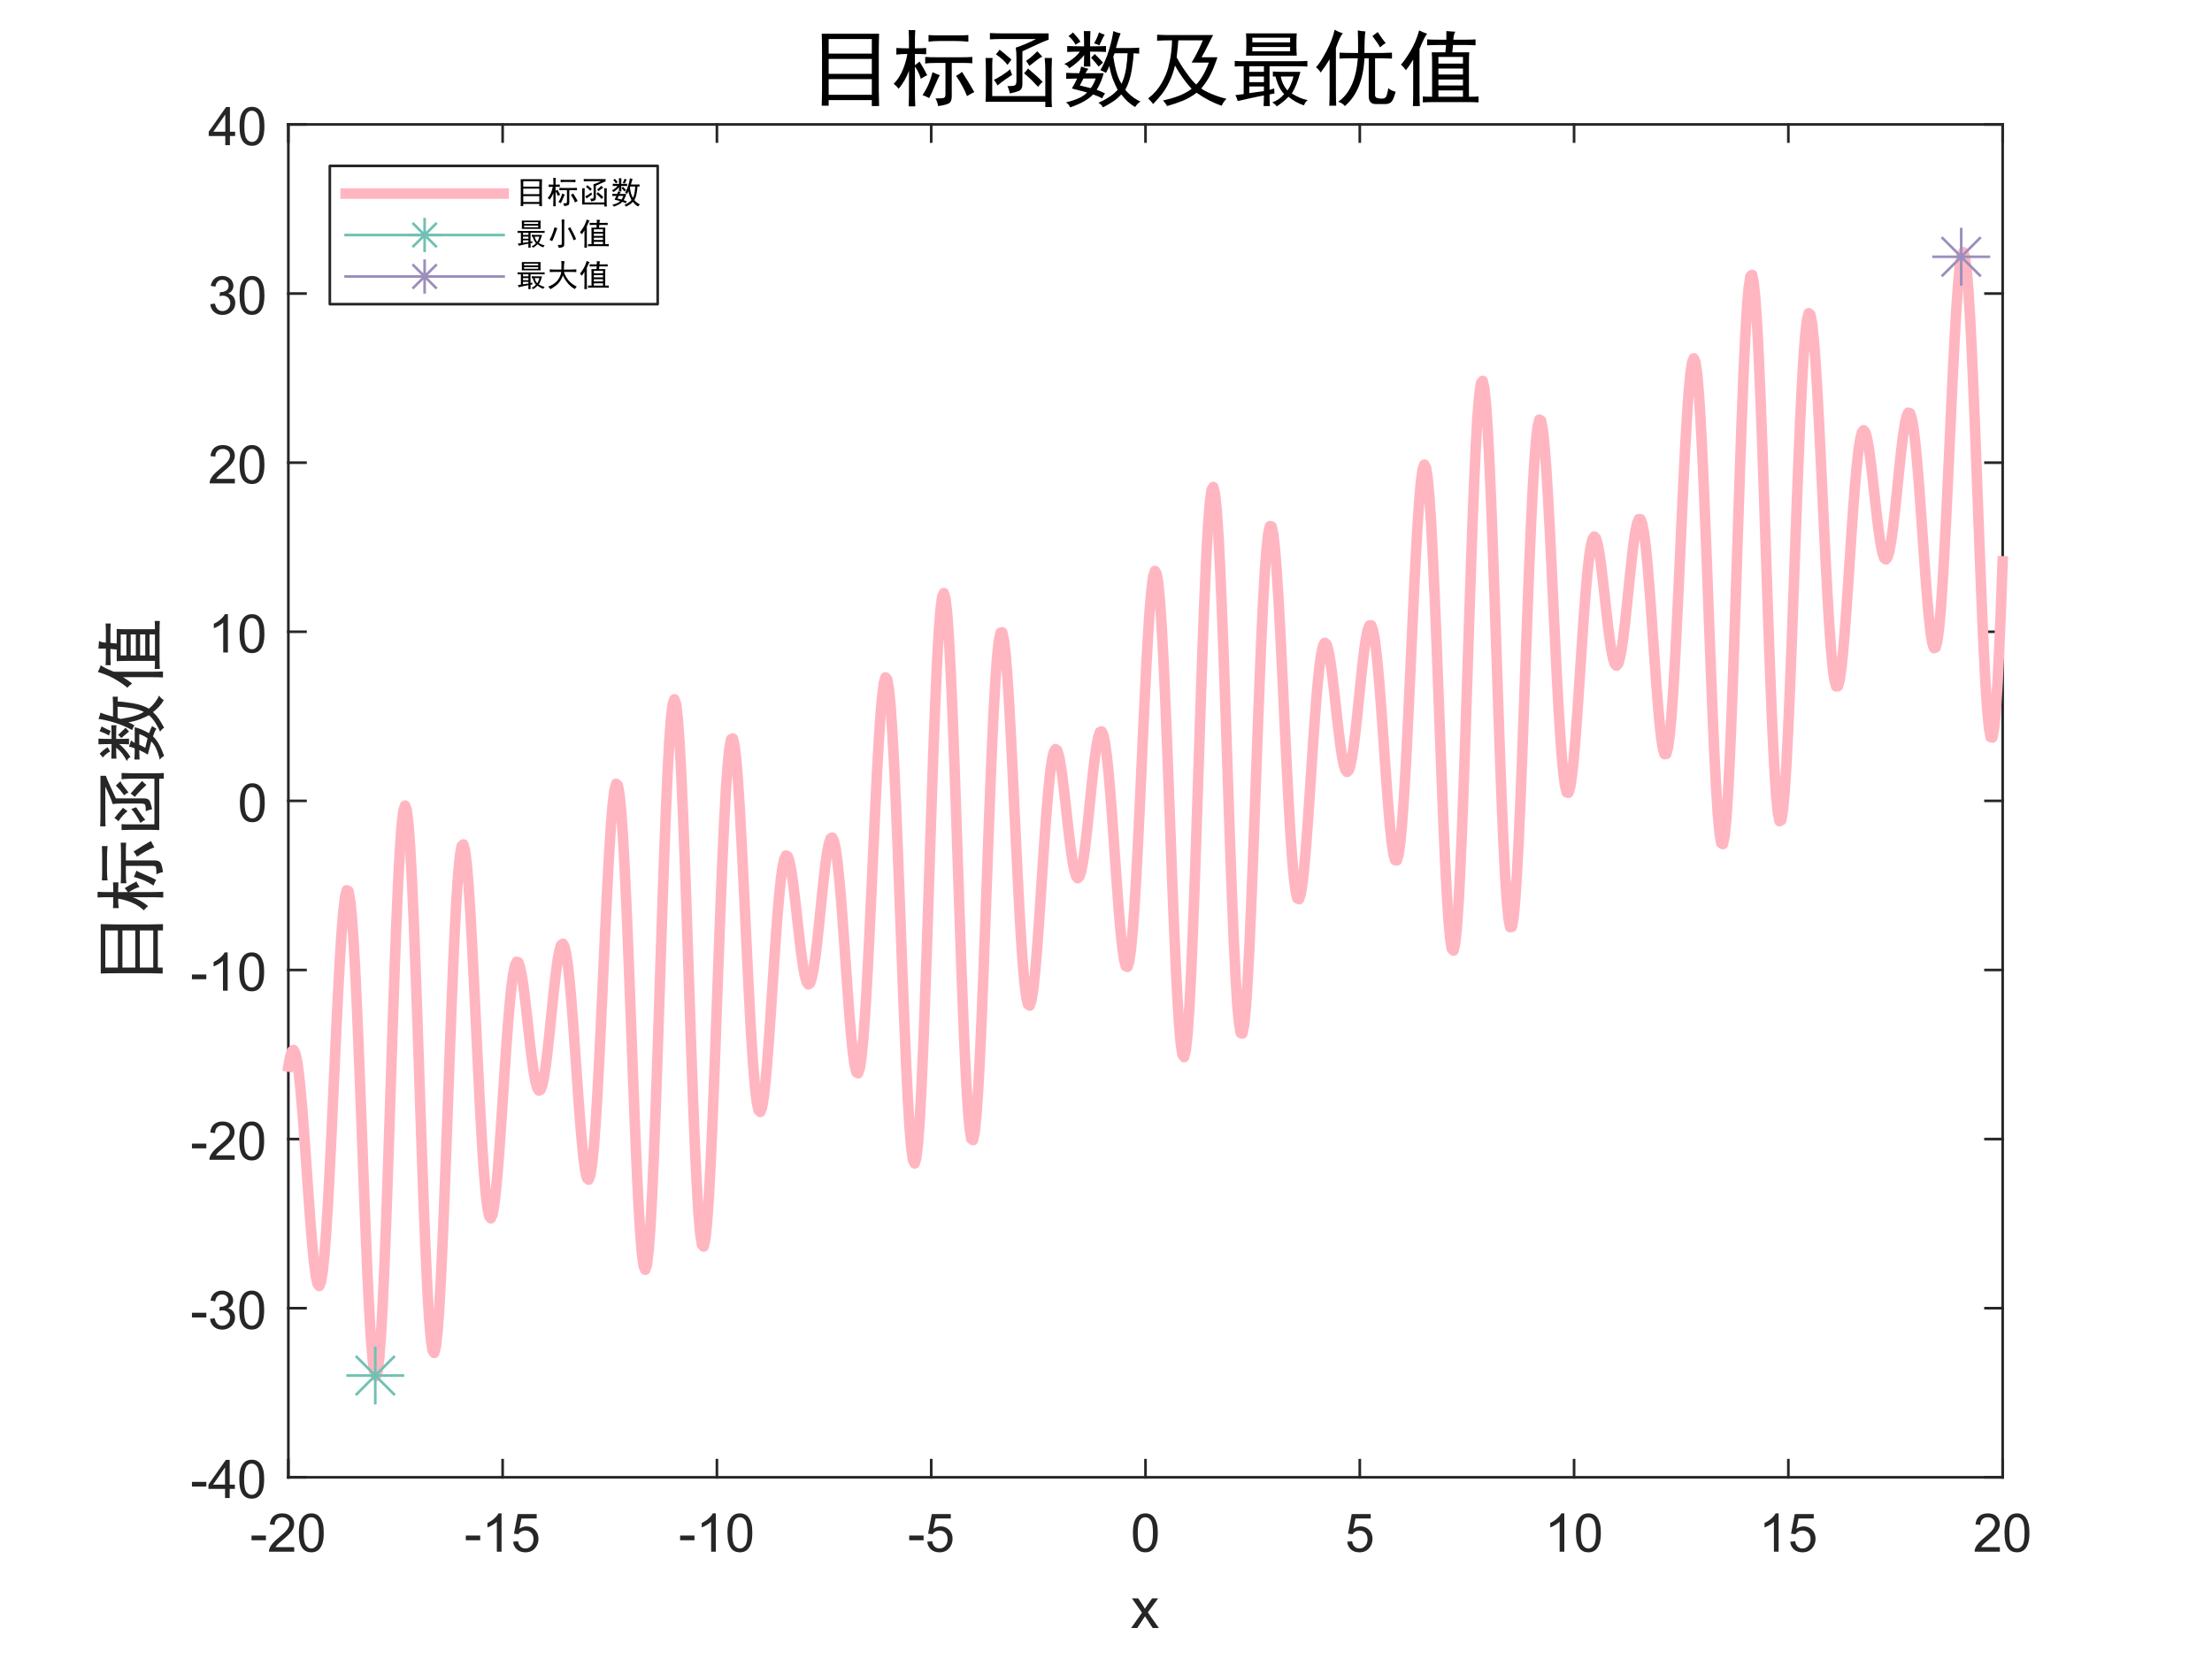 <?xml version="1.0"?>
<!DOCTYPE svg PUBLIC '-//W3C//DTD SVG 1.0//EN'
          'http://www.w3.org/TR/2001/REC-SVG-20010904/DTD/svg10.dtd'>
<svg xmlns:xlink="http://www.w3.org/1999/xlink" style="fill-opacity:1; color-rendering:auto; color-interpolation:auto; text-rendering:auto; stroke:black; stroke-linecap:square; stroke-miterlimit:10; shape-rendering:auto; stroke-opacity:1; fill:black; stroke-dasharray:none; font-weight:normal; stroke-width:1; font-family:'Dialog'; font-style:normal; stroke-linejoin:miter; font-size:12px; stroke-dashoffset:0; image-rendering:auto;" width="1120" height="840" xmlns="http://www.w3.org/2000/svg"
><rect width="100%" height="100%" fill="#808080" stroke="none"/><!--Generated by the Batik Graphics2D SVG Generator--><defs id="genericDefs"
  /><g
  ><defs id="defs1"
    ><clipPath clipPathUnits="userSpaceOnUse" id="clipPath1"
      ><path d="M0 0 L1120 0 L1120 840 L0 840 L0 0 Z"
      /></clipPath
    ></defs
    ><g style="fill:white; stroke:white;"
    ><rect x="0" y="0" width="1120" style="clip-path:url(#clipPath1); stroke:none;" height="840"
    /></g
    ><g style="fill:white; text-rendering:optimizeSpeed; color-rendering:optimizeSpeed; image-rendering:optimizeSpeed; shape-rendering:crispEdges; stroke:white; color-interpolation:sRGB;"
    ><rect x="0" width="1120" height="840" y="0" style="stroke:none;"
      /><path style="stroke:none;" d="M146 748 L1014 748 L1014 63 L146 63 Z"
    /></g
    ><g style="fill:rgb(38,38,38); text-rendering:geometricPrecision; image-rendering:optimizeQuality; color-rendering:optimizeQuality; stroke-linejoin:round; stroke:rgb(38,38,38); color-interpolation:linearRGB; stroke-width:1.333;"
    ><line y2="748" style="fill:none;" x1="146" x2="1014" y1="748"
      /><line y2="63" style="fill:none;" x1="146" x2="1014" y1="63"
      /><line y2="739.32" style="fill:none;" x1="146" x2="146" y1="748"
      /><line y2="739.32" style="fill:none;" x1="254.5" x2="254.5" y1="748"
      /><line y2="739.32" style="fill:none;" x1="363" x2="363" y1="748"
      /><line y2="739.32" style="fill:none;" x1="471.5" x2="471.5" y1="748"
      /><line y2="739.32" style="fill:none;" x1="580" x2="580" y1="748"
      /><line y2="739.32" style="fill:none;" x1="688.5" x2="688.5" y1="748"
      /><line y2="739.32" style="fill:none;" x1="797" x2="797" y1="748"
      /><line y2="739.32" style="fill:none;" x1="905.5" x2="905.5" y1="748"
      /><line y2="739.32" style="fill:none;" x1="1014" x2="1014" y1="748"
      /><line y2="71.68" style="fill:none;" x1="146" x2="146" y1="63"
      /><line y2="71.68" style="fill:none;" x1="254.5" x2="254.5" y1="63"
      /><line y2="71.68" style="fill:none;" x1="363" x2="363" y1="63"
      /><line y2="71.68" style="fill:none;" x1="471.5" x2="471.5" y1="63"
      /><line y2="71.68" style="fill:none;" x1="580" x2="580" y1="63"
      /><line y2="71.68" style="fill:none;" x1="688.5" x2="688.5" y1="63"
      /><line y2="71.68" style="fill:none;" x1="797" x2="797" y1="63"
      /><line y2="71.68" style="fill:none;" x1="905.5" x2="905.5" y1="63"
      /><line y2="71.68" style="fill:none;" x1="1014" x2="1014" y1="63"
    /></g
    ><g transform="translate(146,758.667)" style="font-size:26.667px; fill:rgb(38,38,38); text-rendering:geometricPrecision; color-rendering:optimizeQuality; image-rendering:optimizeQuality; stroke:rgb(38,38,38); color-interpolation:linearRGB;"
    ><path style="stroke:none;" d="M-18.641 21.203 L-18.641 18.812 L-11.359 18.812 L-11.359 21.203 L-18.641 21.203 ZM2.97 24.719 L2.97 27 L-9.811 27 Q-9.826 26.141 -9.53 25.359 Q-9.045 24.047 -7.967 22.781 Q-6.889 21.516 -4.858 19.859 Q-1.717 17.266 -0.608 15.758 Q0.502 14.25 0.502 12.906 Q0.502 11.5 -0.506 10.531 Q-1.514 9.562 -3.139 9.562 Q-4.842 9.562 -5.873 10.586 Q-6.904 11.609 -6.92 13.438 L-9.358 13.188 Q-9.108 10.453 -7.475 9.023 Q-5.842 7.594 -3.076 7.594 Q-0.295 7.594 1.322 9.133 Q2.939 10.672 2.939 12.953 Q2.939 14.125 2.463 15.242 Q1.986 16.359 0.892 17.602 Q-0.201 18.844 -2.764 21 Q-4.904 22.797 -5.506 23.438 Q-6.108 24.078 -6.514 24.719 L2.97 24.719 ZM5.327 17.469 Q5.327 14.047 6.03 11.953 Q6.733 9.859 8.124 8.727 Q9.514 7.594 11.624 7.594 Q13.186 7.594 14.358 8.219 Q15.53 8.844 16.295 10.023 Q17.061 11.203 17.491 12.898 Q17.92 14.594 17.92 17.469 Q17.92 20.875 17.225 22.961 Q16.53 25.047 15.139 26.188 Q13.749 27.328 11.624 27.328 Q8.827 27.328 7.233 25.328 Q5.327 22.906 5.327 17.469 ZM7.764 17.469 Q7.764 22.234 8.874 23.805 Q9.983 25.375 11.624 25.375 Q13.264 25.375 14.374 23.797 Q15.483 22.219 15.483 17.469 Q15.483 12.703 14.374 11.133 Q13.264 9.562 11.592 9.562 Q9.967 9.562 8.983 10.938 Q7.764 12.703 7.764 17.469 Z"
    /></g
    ><g transform="translate(254.5,758.667)" style="font-size:26.667px; fill:rgb(38,38,38); text-rendering:geometricPrecision; color-rendering:optimizeQuality; image-rendering:optimizeQuality; stroke:rgb(38,38,38); color-interpolation:linearRGB;"
    ><path style="stroke:none;" d="M-18.641 21.203 L-18.641 18.812 L-11.359 18.812 L-11.359 21.203 L-18.641 21.203 ZM-0.561 27 L-2.936 27 L-2.936 11.875 Q-3.795 12.703 -5.186 13.516 Q-6.576 14.328 -7.686 14.734 L-7.686 12.438 Q-5.686 11.516 -4.201 10.18 Q-2.717 8.844 -2.092 7.594 L-0.561 7.594 L-0.561 27 ZM5.327 21.938 L7.811 21.719 Q8.092 23.547 9.1 24.461 Q10.108 25.375 11.53 25.375 Q13.249 25.375 14.436 24.086 Q15.624 22.797 15.624 20.656 Q15.624 18.625 14.483 17.453 Q13.342 16.281 11.499 16.281 Q10.342 16.281 9.42 16.805 Q8.499 17.328 7.967 18.156 L5.749 17.859 L7.624 7.938 L17.233 7.938 L17.233 10.203 L9.514 10.203 L8.467 15.391 Q10.217 14.188 12.124 14.188 Q14.655 14.188 16.397 15.938 Q18.139 17.688 18.139 20.453 Q18.139 23.078 16.608 24.984 Q14.749 27.328 11.53 27.328 Q8.889 27.328 7.225 25.852 Q5.561 24.375 5.327 21.938 Z"
    /></g
    ><g transform="translate(363,758.667)" style="font-size:26.667px; fill:rgb(38,38,38); text-rendering:geometricPrecision; color-rendering:optimizeQuality; image-rendering:optimizeQuality; stroke:rgb(38,38,38); color-interpolation:linearRGB;"
    ><path style="stroke:none;" d="M-18.641 21.203 L-18.641 18.812 L-11.359 18.812 L-11.359 21.203 L-18.641 21.203 ZM-0.561 27 L-2.936 27 L-2.936 11.875 Q-3.795 12.703 -5.186 13.516 Q-6.576 14.328 -7.686 14.734 L-7.686 12.438 Q-5.686 11.516 -4.201 10.18 Q-2.717 8.844 -2.092 7.594 L-0.561 7.594 L-0.561 27 ZM5.327 17.469 Q5.327 14.047 6.03 11.953 Q6.733 9.859 8.124 8.727 Q9.514 7.594 11.624 7.594 Q13.186 7.594 14.358 8.219 Q15.53 8.844 16.295 10.023 Q17.061 11.203 17.491 12.898 Q17.92 14.594 17.92 17.469 Q17.92 20.875 17.225 22.961 Q16.53 25.047 15.139 26.188 Q13.749 27.328 11.624 27.328 Q8.827 27.328 7.233 25.328 Q5.327 22.906 5.327 17.469 ZM7.764 17.469 Q7.764 22.234 8.874 23.805 Q9.983 25.375 11.624 25.375 Q13.264 25.375 14.374 23.797 Q15.483 22.219 15.483 17.469 Q15.483 12.703 14.374 11.133 Q13.264 9.562 11.592 9.562 Q9.967 9.562 8.983 10.938 Q7.764 12.703 7.764 17.469 Z"
    /></g
    ><g transform="translate(471.5,758.667)" style="font-size:26.667px; fill:rgb(38,38,38); text-rendering:geometricPrecision; color-rendering:optimizeQuality; image-rendering:optimizeQuality; stroke:rgb(38,38,38); color-interpolation:linearRGB;"
    ><path style="stroke:none;" d="M-11.141 21.203 L-11.141 18.812 L-3.859 18.812 L-3.859 21.203 L-11.141 21.203 ZM-1.998 21.938 L0.486 21.719 Q0.767 23.547 1.775 24.461 Q2.783 25.375 4.205 25.375 Q5.924 25.375 7.111 24.086 Q8.299 22.797 8.299 20.656 Q8.299 18.625 7.158 17.453 Q6.017 16.281 4.174 16.281 Q3.017 16.281 2.095 16.805 Q1.174 17.328 0.642 18.156 L-1.576 17.859 L0.299 7.938 L9.908 7.938 L9.908 10.203 L2.189 10.203 L1.142 15.391 Q2.892 14.188 4.799 14.188 Q7.33 14.188 9.072 15.938 Q10.814 17.688 10.814 20.453 Q10.814 23.078 9.283 24.984 Q7.424 27.328 4.205 27.328 Q1.564 27.328 -0.1 25.852 Q-1.764 24.375 -1.998 21.938 Z"
    /></g
    ><g transform="translate(580,758.667)" style="font-size:26.667px; fill:rgb(38,38,38); text-rendering:geometricPrecision; color-rendering:optimizeQuality; image-rendering:optimizeQuality; stroke:rgb(38,38,38); color-interpolation:linearRGB;"
    ><path style="stroke:none;" d="M-6.375 17.469 Q-6.375 14.047 -5.672 11.953 Q-4.969 9.859 -3.578 8.727 Q-2.188 7.594 -0.078 7.594 Q1.484 7.594 2.656 8.219 Q3.828 8.844 4.594 10.023 Q5.359 11.203 5.789 12.898 Q6.219 14.594 6.219 17.469 Q6.219 20.875 5.523 22.961 Q4.828 25.047 3.438 26.188 Q2.047 27.328 -0.078 27.328 Q-2.875 27.328 -4.469 25.328 Q-6.375 22.906 -6.375 17.469 ZM-3.938 17.469 Q-3.938 22.234 -2.828 23.805 Q-1.719 25.375 -0.078 25.375 Q1.562 25.375 2.672 23.797 Q3.781 22.219 3.781 17.469 Q3.781 12.703 2.672 11.133 Q1.562 9.562 -0.109 9.562 Q-1.734 9.562 -2.719 10.938 Q-3.938 12.703 -3.938 17.469 Z"
    /></g
    ><g transform="translate(688.5,758.667)" style="font-size:26.667px; fill:rgb(38,38,38); text-rendering:geometricPrecision; color-rendering:optimizeQuality; image-rendering:optimizeQuality; stroke:rgb(38,38,38); color-interpolation:linearRGB;"
    ><path style="stroke:none;" d="M-6.375 21.938 L-3.891 21.719 Q-3.609 23.547 -2.602 24.461 Q-1.594 25.375 -0.172 25.375 Q1.547 25.375 2.734 24.086 Q3.922 22.797 3.922 20.656 Q3.922 18.625 2.781 17.453 Q1.641 16.281 -0.203 16.281 Q-1.359 16.281 -2.281 16.805 Q-3.203 17.328 -3.734 18.156 L-5.953 17.859 L-4.078 7.938 L5.531 7.938 L5.531 10.203 L-2.188 10.203 L-3.234 15.391 Q-1.484 14.188 0.422 14.188 Q2.953 14.188 4.695 15.938 Q6.438 17.688 6.438 20.453 Q6.438 23.078 4.906 24.984 Q3.047 27.328 -0.172 27.328 Q-2.812 27.328 -4.477 25.852 Q-6.141 24.375 -6.375 21.938 Z"
    /></g
    ><g transform="translate(797,758.667)" style="font-size:26.667px; fill:rgb(38,38,38); text-rendering:geometricPrecision; color-rendering:optimizeQuality; image-rendering:optimizeQuality; stroke:rgb(38,38,38); color-interpolation:linearRGB;"
    ><path style="stroke:none;" d="M-4.938 27 L-7.312 27 L-7.312 11.875 Q-8.172 12.703 -9.562 13.516 Q-10.953 14.328 -12.062 14.734 L-12.062 12.438 Q-10.062 11.516 -8.578 10.18 Q-7.094 8.844 -6.469 7.594 L-4.938 7.594 L-4.938 27 ZM0.95 17.469 Q0.95 14.047 1.653 11.953 Q2.356 9.859 3.747 8.727 Q5.137 7.594 7.247 7.594 Q8.809 7.594 9.981 8.219 Q11.153 8.844 11.919 10.023 Q12.684 11.203 13.114 12.898 Q13.544 14.594 13.544 17.469 Q13.544 20.875 12.848 22.961 Q12.153 25.047 10.762 26.188 Q9.372 27.328 7.247 27.328 Q4.45 27.328 2.856 25.328 Q0.95 22.906 0.95 17.469 ZM3.387 17.469 Q3.387 22.234 4.497 23.805 Q5.606 25.375 7.247 25.375 Q8.887 25.375 9.997 23.797 Q11.106 22.219 11.106 17.469 Q11.106 12.703 9.997 11.133 Q8.887 9.562 7.216 9.562 Q5.591 9.562 4.606 10.938 Q3.387 12.703 3.387 17.469 Z"
    /></g
    ><g transform="translate(905.5,758.667)" style="font-size:26.667px; fill:rgb(38,38,38); text-rendering:geometricPrecision; color-rendering:optimizeQuality; image-rendering:optimizeQuality; stroke:rgb(38,38,38); color-interpolation:linearRGB;"
    ><path style="stroke:none;" d="M-4.938 27 L-7.312 27 L-7.312 11.875 Q-8.172 12.703 -9.562 13.516 Q-10.953 14.328 -12.062 14.734 L-12.062 12.438 Q-10.062 11.516 -8.578 10.18 Q-7.094 8.844 -6.469 7.594 L-4.938 7.594 L-4.938 27 ZM0.95 21.938 L3.434 21.719 Q3.716 23.547 4.723 24.461 Q5.731 25.375 7.153 25.375 Q8.872 25.375 10.059 24.086 Q11.247 22.797 11.247 20.656 Q11.247 18.625 10.106 17.453 Q8.966 16.281 7.122 16.281 Q5.966 16.281 5.044 16.805 Q4.122 17.328 3.591 18.156 L1.372 17.859 L3.247 7.938 L12.856 7.938 L12.856 10.203 L5.137 10.203 L4.091 15.391 Q5.841 14.188 7.747 14.188 Q10.278 14.188 12.02 15.938 Q13.762 17.688 13.762 20.453 Q13.762 23.078 12.231 24.984 Q10.372 27.328 7.153 27.328 Q4.512 27.328 2.848 25.852 Q1.184 24.375 0.95 21.938 Z"
    /></g
    ><g transform="translate(1014,758.667)" style="font-size:26.667px; fill:rgb(38,38,38); text-rendering:geometricPrecision; color-rendering:optimizeQuality; image-rendering:optimizeQuality; stroke:rgb(38,38,38); color-interpolation:linearRGB;"
    ><path style="stroke:none;" d="M-1.406 24.719 L-1.406 27 L-14.188 27 Q-14.203 26.141 -13.906 25.359 Q-13.422 24.047 -12.344 22.781 Q-11.266 21.516 -9.234 19.859 Q-6.094 17.266 -4.984 15.758 Q-3.875 14.25 -3.875 12.906 Q-3.875 11.5 -4.883 10.531 Q-5.891 9.562 -7.516 9.562 Q-9.219 9.562 -10.25 10.586 Q-11.281 11.609 -11.297 13.438 L-13.734 13.188 Q-13.484 10.453 -11.852 9.023 Q-10.219 7.594 -7.453 7.594 Q-4.672 7.594 -3.055 9.133 Q-1.438 10.672 -1.438 12.953 Q-1.438 14.125 -1.914 15.242 Q-2.391 16.359 -3.484 17.602 Q-4.578 18.844 -7.141 21 Q-9.281 22.797 -9.883 23.438 Q-10.484 24.078 -10.891 24.719 L-1.406 24.719 ZM0.95 17.469 Q0.95 14.047 1.653 11.953 Q2.356 9.859 3.747 8.727 Q5.137 7.594 7.247 7.594 Q8.809 7.594 9.981 8.219 Q11.153 8.844 11.919 10.023 Q12.684 11.203 13.114 12.898 Q13.544 14.594 13.544 17.469 Q13.544 20.875 12.848 22.961 Q12.153 25.047 10.762 26.188 Q9.372 27.328 7.247 27.328 Q4.45 27.328 2.856 25.328 Q0.95 22.906 0.95 17.469 ZM3.387 17.469 Q3.387 22.234 4.497 23.805 Q5.606 25.375 7.247 25.375 Q8.887 25.375 9.997 23.797 Q11.106 22.219 11.106 17.469 Q11.106 12.703 9.997 11.133 Q8.887 9.562 7.216 9.562 Q5.591 9.562 4.606 10.938 Q3.387 12.703 3.387 17.469 Z"
    /></g
    ><g transform="translate(580,794.333)" style="font-size:29.333px; fill:rgb(38,38,38); text-rendering:geometricPrecision; color-rendering:optimizeQuality; image-rendering:optimizeQuality; stroke:rgb(38,38,38); color-interpolation:linearRGB;"
    ><path style="stroke:none;" d="M-7.281 30 L-1.797 22.188 L-6.875 14.969 L-3.688 14.969 L-1.375 18.484 Q-0.734 19.5 -0.328 20.172 Q0.281 19.234 0.812 18.516 L3.344 14.969 L6.391 14.969 L1.188 22.047 L6.781 30 L3.656 30 L0.578 25.328 L-0.25 24.062 L-4.203 30 L-7.281 30 Z"
    /></g
    ><g style="fill:rgb(38,38,38); text-rendering:geometricPrecision; image-rendering:optimizeQuality; color-rendering:optimizeQuality; stroke-linejoin:round; stroke:rgb(38,38,38); color-interpolation:linearRGB; stroke-width:1.333;"
    ><line y2="63" style="fill:none;" x1="146" x2="146" y1="748"
      /><line y2="63" style="fill:none;" x1="1014" x2="1014" y1="748"
      /><line y2="748" style="fill:none;" x1="146" x2="154.68" y1="748"
      /><line y2="662.375" style="fill:none;" x1="146" x2="154.68" y1="662.375"
      /><line y2="576.75" style="fill:none;" x1="146" x2="154.68" y1="576.75"
      /><line y2="491.125" style="fill:none;" x1="146" x2="154.68" y1="491.125"
      /><line y2="405.5" style="fill:none;" x1="146" x2="154.68" y1="405.5"
      /><line y2="319.875" style="fill:none;" x1="146" x2="154.68" y1="319.875"
      /><line y2="234.25" style="fill:none;" x1="146" x2="154.68" y1="234.25"
      /><line y2="148.625" style="fill:none;" x1="146" x2="154.68" y1="148.625"
      /><line y2="63" style="fill:none;" x1="146" x2="154.68" y1="63"
      /><line y2="748" style="fill:none;" x1="1014" x2="1005.32" y1="748"
      /><line y2="662.375" style="fill:none;" x1="1014" x2="1005.32" y1="662.375"
      /><line y2="576.75" style="fill:none;" x1="1014" x2="1005.32" y1="576.75"
      /><line y2="491.125" style="fill:none;" x1="1014" x2="1005.32" y1="491.125"
      /><line y2="405.5" style="fill:none;" x1="1014" x2="1005.32" y1="405.5"
      /><line y2="319.875" style="fill:none;" x1="1014" x2="1005.32" y1="319.875"
      /><line y2="234.25" style="fill:none;" x1="1014" x2="1005.32" y1="234.25"
      /><line y2="148.625" style="fill:none;" x1="1014" x2="1005.32" y1="148.625"
      /><line y2="63" style="fill:none;" x1="1014" x2="1005.32" y1="63"
    /></g
    ><g transform="translate(135.333,748)" style="font-size:26.667px; fill:rgb(38,38,38); text-rendering:geometricPrecision; color-rendering:optimizeQuality; image-rendering:optimizeQuality; stroke:rgb(38,38,38); color-interpolation:linearRGB;"
    ><path style="stroke:none;" d="M-38.141 4.703 L-38.141 2.312 L-30.859 2.312 L-30.859 4.703 L-38.141 4.703 ZM-21.389 10.5 L-21.389 5.875 L-29.779 5.875 L-29.779 3.703 L-20.967 -8.828 L-19.029 -8.828 L-19.029 3.703 L-16.404 3.703 L-16.404 5.875 L-19.029 5.875 L-19.029 10.5 L-21.389 10.5 ZM-21.389 3.703 L-21.389 -5.016 L-27.451 3.703 L-21.389 3.703 ZM-14.173 0.969 Q-14.173 -2.453 -13.47 -4.547 Q-12.767 -6.641 -11.376 -7.773 Q-9.986 -8.906 -7.876 -8.906 Q-6.314 -8.906 -5.142 -8.281 Q-3.97 -7.656 -3.205 -6.477 Q-2.439 -5.297 -2.009 -3.602 Q-1.58 -1.906 -1.58 0.969 Q-1.58 4.375 -2.275 6.461 Q-2.97 8.547 -4.361 9.688 Q-5.751 10.828 -7.876 10.828 Q-10.673 10.828 -12.267 8.828 Q-14.173 6.406 -14.173 0.969 ZM-11.736 0.969 Q-11.736 5.734 -10.626 7.305 Q-9.517 8.875 -7.876 8.875 Q-6.236 8.875 -5.126 7.297 Q-4.017 5.719 -4.017 0.969 Q-4.017 -3.797 -5.126 -5.367 Q-6.236 -6.938 -7.908 -6.938 Q-9.533 -6.938 -10.517 -5.562 Q-11.736 -3.797 -11.736 0.969 Z"
    /></g
    ><g transform="translate(135.333,662.375)" style="font-size:26.667px; fill:rgb(38,38,38); text-rendering:geometricPrecision; color-rendering:optimizeQuality; image-rendering:optimizeQuality; stroke:rgb(38,38,38); color-interpolation:linearRGB;"
    ><path style="stroke:none;" d="M-38.141 4.703 L-38.141 2.312 L-30.859 2.312 L-30.859 4.703 L-38.141 4.703 ZM-28.983 5.391 L-26.623 5.078 Q-26.201 7.094 -25.225 7.984 Q-24.248 8.875 -22.826 8.875 Q-21.154 8.875 -20.006 7.719 Q-18.858 6.562 -18.858 4.844 Q-18.858 3.203 -19.92 2.148 Q-20.983 1.094 -22.639 1.094 Q-23.311 1.094 -24.311 1.344 L-24.045 -0.734 Q-23.811 -0.703 -23.67 -0.703 Q-22.154 -0.703 -20.936 -1.492 Q-19.717 -2.281 -19.717 -3.938 Q-19.717 -5.234 -20.6 -6.094 Q-21.483 -6.953 -22.889 -6.953 Q-24.264 -6.953 -25.186 -6.086 Q-26.108 -5.219 -26.373 -3.469 L-28.748 -3.891 Q-28.311 -6.281 -26.772 -7.594 Q-25.233 -8.906 -22.936 -8.906 Q-21.358 -8.906 -20.022 -8.227 Q-18.686 -7.547 -17.983 -6.375 Q-17.279 -5.203 -17.279 -3.891 Q-17.279 -2.625 -17.951 -1.602 Q-18.623 -0.578 -19.951 0.031 Q-18.233 0.422 -17.279 1.672 Q-16.326 2.922 -16.326 4.797 Q-16.326 7.328 -18.178 9.086 Q-20.029 10.844 -22.842 10.844 Q-25.389 10.844 -27.069 9.328 Q-28.748 7.812 -28.983 5.391 ZM-14.173 0.969 Q-14.173 -2.453 -13.47 -4.547 Q-12.767 -6.641 -11.376 -7.773 Q-9.986 -8.906 -7.876 -8.906 Q-6.314 -8.906 -5.142 -8.281 Q-3.97 -7.656 -3.205 -6.477 Q-2.439 -5.297 -2.009 -3.602 Q-1.58 -1.906 -1.58 0.969 Q-1.58 4.375 -2.275 6.461 Q-2.97 8.547 -4.361 9.688 Q-5.751 10.828 -7.876 10.828 Q-10.673 10.828 -12.267 8.828 Q-14.173 6.406 -14.173 0.969 ZM-11.736 0.969 Q-11.736 5.734 -10.626 7.305 Q-9.517 8.875 -7.876 8.875 Q-6.236 8.875 -5.126 7.297 Q-4.017 5.719 -4.017 0.969 Q-4.017 -3.797 -5.126 -5.367 Q-6.236 -6.938 -7.908 -6.938 Q-9.533 -6.938 -10.517 -5.562 Q-11.736 -3.797 -11.736 0.969 Z"
    /></g
    ><g transform="translate(135.333,576.75)" style="font-size:26.667px; fill:rgb(38,38,38); text-rendering:geometricPrecision; color-rendering:optimizeQuality; image-rendering:optimizeQuality; stroke:rgb(38,38,38); color-interpolation:linearRGB;"
    ><path style="stroke:none;" d="M-38.141 4.703 L-38.141 2.312 L-30.859 2.312 L-30.859 4.703 L-38.141 4.703 ZM-16.529 8.219 L-16.529 10.5 L-29.311 10.5 Q-29.326 9.641 -29.029 8.859 Q-28.545 7.547 -27.467 6.281 Q-26.389 5.016 -24.358 3.359 Q-21.217 0.766 -20.108 -0.742 Q-18.998 -2.25 -18.998 -3.594 Q-18.998 -5 -20.006 -5.969 Q-21.014 -6.938 -22.639 -6.938 Q-24.342 -6.938 -25.373 -5.914 Q-26.404 -4.891 -26.42 -3.062 L-28.858 -3.312 Q-28.608 -6.047 -26.975 -7.477 Q-25.342 -8.906 -22.576 -8.906 Q-19.795 -8.906 -18.178 -7.367 Q-16.561 -5.828 -16.561 -3.547 Q-16.561 -2.375 -17.037 -1.258 Q-17.514 -0.141 -18.608 1.102 Q-19.701 2.344 -22.264 4.5 Q-24.404 6.297 -25.006 6.938 Q-25.608 7.578 -26.014 8.219 L-16.529 8.219 ZM-14.173 0.969 Q-14.173 -2.453 -13.47 -4.547 Q-12.767 -6.641 -11.376 -7.773 Q-9.986 -8.906 -7.876 -8.906 Q-6.314 -8.906 -5.142 -8.281 Q-3.97 -7.656 -3.205 -6.477 Q-2.439 -5.297 -2.009 -3.602 Q-1.58 -1.906 -1.58 0.969 Q-1.58 4.375 -2.275 6.461 Q-2.97 8.547 -4.361 9.688 Q-5.751 10.828 -7.876 10.828 Q-10.673 10.828 -12.267 8.828 Q-14.173 6.406 -14.173 0.969 ZM-11.736 0.969 Q-11.736 5.734 -10.626 7.305 Q-9.517 8.875 -7.876 8.875 Q-6.236 8.875 -5.126 7.297 Q-4.017 5.719 -4.017 0.969 Q-4.017 -3.797 -5.126 -5.367 Q-6.236 -6.938 -7.908 -6.938 Q-9.533 -6.938 -10.517 -5.562 Q-11.736 -3.797 -11.736 0.969 Z"
    /></g
    ><g transform="translate(135.333,491.125)" style="font-size:26.667px; fill:rgb(38,38,38); text-rendering:geometricPrecision; color-rendering:optimizeQuality; image-rendering:optimizeQuality; stroke:rgb(38,38,38); color-interpolation:linearRGB;"
    ><path style="stroke:none;" d="M-38.141 4.703 L-38.141 2.312 L-30.859 2.312 L-30.859 4.703 L-38.141 4.703 ZM-20.061 10.5 L-22.436 10.5 L-22.436 -4.625 Q-23.295 -3.797 -24.686 -2.984 Q-26.076 -2.172 -27.186 -1.766 L-27.186 -4.062 Q-25.186 -4.984 -23.701 -6.32 Q-22.217 -7.656 -21.592 -8.906 L-20.061 -8.906 L-20.061 10.5 ZM-14.173 0.969 Q-14.173 -2.453 -13.47 -4.547 Q-12.767 -6.641 -11.376 -7.773 Q-9.986 -8.906 -7.876 -8.906 Q-6.314 -8.906 -5.142 -8.281 Q-3.97 -7.656 -3.205 -6.477 Q-2.439 -5.297 -2.009 -3.602 Q-1.58 -1.906 -1.58 0.969 Q-1.58 4.375 -2.275 6.461 Q-2.97 8.547 -4.361 9.688 Q-5.751 10.828 -7.876 10.828 Q-10.673 10.828 -12.267 8.828 Q-14.173 6.406 -14.173 0.969 ZM-11.736 0.969 Q-11.736 5.734 -10.626 7.305 Q-9.517 8.875 -7.876 8.875 Q-6.236 8.875 -5.126 7.297 Q-4.017 5.719 -4.017 0.969 Q-4.017 -3.797 -5.126 -5.367 Q-6.236 -6.938 -7.908 -6.938 Q-9.533 -6.938 -10.517 -5.562 Q-11.736 -3.797 -11.736 0.969 Z"
    /></g
    ><g transform="translate(135.333,405.5)" style="font-size:26.667px; fill:rgb(38,38,38); text-rendering:geometricPrecision; color-rendering:optimizeQuality; image-rendering:optimizeQuality; stroke:rgb(38,38,38); color-interpolation:linearRGB;"
    ><path style="stroke:none;" d="M-13.875 0.969 Q-13.875 -2.453 -13.172 -4.547 Q-12.469 -6.641 -11.078 -7.773 Q-9.688 -8.906 -7.578 -8.906 Q-6.016 -8.906 -4.844 -8.281 Q-3.672 -7.656 -2.906 -6.477 Q-2.141 -5.297 -1.711 -3.602 Q-1.281 -1.906 -1.281 0.969 Q-1.281 4.375 -1.977 6.461 Q-2.672 8.547 -4.062 9.688 Q-5.453 10.828 -7.578 10.828 Q-10.375 10.828 -11.969 8.828 Q-13.875 6.406 -13.875 0.969 ZM-11.438 0.969 Q-11.438 5.734 -10.328 7.305 Q-9.219 8.875 -7.578 8.875 Q-5.938 8.875 -4.828 7.297 Q-3.719 5.719 -3.719 0.969 Q-3.719 -3.797 -4.828 -5.367 Q-5.938 -6.938 -7.609 -6.938 Q-9.234 -6.938 -10.219 -5.562 Q-11.438 -3.797 -11.438 0.969 Z"
    /></g
    ><g transform="translate(135.333,319.875)" style="font-size:26.667px; fill:rgb(38,38,38); text-rendering:geometricPrecision; color-rendering:optimizeQuality; image-rendering:optimizeQuality; stroke:rgb(38,38,38); color-interpolation:linearRGB;"
    ><path style="stroke:none;" d="M-19.938 10.5 L-22.312 10.5 L-22.312 -4.625 Q-23.172 -3.797 -24.562 -2.984 Q-25.953 -2.172 -27.062 -1.766 L-27.062 -4.062 Q-25.062 -4.984 -23.578 -6.32 Q-22.094 -7.656 -21.469 -8.906 L-19.938 -8.906 L-19.938 10.5 ZM-14.05 0.969 Q-14.05 -2.453 -13.347 -4.547 Q-12.644 -6.641 -11.253 -7.773 Q-9.863 -8.906 -7.753 -8.906 Q-6.191 -8.906 -5.019 -8.281 Q-3.847 -7.656 -3.081 -6.477 Q-2.316 -5.297 -1.886 -3.602 Q-1.456 -1.906 -1.456 0.969 Q-1.456 4.375 -2.152 6.461 Q-2.847 8.547 -4.238 9.688 Q-5.628 10.828 -7.753 10.828 Q-10.55 10.828 -12.144 8.828 Q-14.05 6.406 -14.05 0.969 ZM-11.613 0.969 Q-11.613 5.734 -10.503 7.305 Q-9.394 8.875 -7.753 8.875 Q-6.113 8.875 -5.003 7.297 Q-3.894 5.719 -3.894 0.969 Q-3.894 -3.797 -5.003 -5.367 Q-6.113 -6.938 -7.784 -6.938 Q-9.409 -6.938 -10.394 -5.562 Q-11.613 -3.797 -11.613 0.969 Z"
    /></g
    ><g transform="translate(135.333,234.25)" style="font-size:26.667px; fill:rgb(38,38,38); text-rendering:geometricPrecision; color-rendering:optimizeQuality; image-rendering:optimizeQuality; stroke:rgb(38,38,38); color-interpolation:linearRGB;"
    ><path style="stroke:none;" d="M-16.406 8.219 L-16.406 10.5 L-29.188 10.5 Q-29.203 9.641 -28.906 8.859 Q-28.422 7.547 -27.344 6.281 Q-26.266 5.016 -24.234 3.359 Q-21.094 0.766 -19.984 -0.742 Q-18.875 -2.25 -18.875 -3.594 Q-18.875 -5 -19.883 -5.969 Q-20.891 -6.938 -22.516 -6.938 Q-24.219 -6.938 -25.25 -5.914 Q-26.281 -4.891 -26.297 -3.062 L-28.734 -3.312 Q-28.484 -6.047 -26.852 -7.477 Q-25.219 -8.906 -22.453 -8.906 Q-19.672 -8.906 -18.055 -7.367 Q-16.438 -5.828 -16.438 -3.547 Q-16.438 -2.375 -16.914 -1.258 Q-17.391 -0.141 -18.484 1.102 Q-19.578 2.344 -22.141 4.5 Q-24.281 6.297 -24.883 6.938 Q-25.484 7.578 -25.891 8.219 L-16.406 8.219 ZM-14.05 0.969 Q-14.05 -2.453 -13.347 -4.547 Q-12.644 -6.641 -11.253 -7.773 Q-9.863 -8.906 -7.753 -8.906 Q-6.191 -8.906 -5.019 -8.281 Q-3.847 -7.656 -3.081 -6.477 Q-2.316 -5.297 -1.886 -3.602 Q-1.456 -1.906 -1.456 0.969 Q-1.456 4.375 -2.152 6.461 Q-2.847 8.547 -4.238 9.688 Q-5.628 10.828 -7.753 10.828 Q-10.55 10.828 -12.144 8.828 Q-14.05 6.406 -14.05 0.969 ZM-11.613 0.969 Q-11.613 5.734 -10.503 7.305 Q-9.394 8.875 -7.753 8.875 Q-6.113 8.875 -5.003 7.297 Q-3.894 5.719 -3.894 0.969 Q-3.894 -3.797 -5.003 -5.367 Q-6.113 -6.938 -7.784 -6.938 Q-9.409 -6.938 -10.394 -5.562 Q-11.613 -3.797 -11.613 0.969 Z"
    /></g
    ><g transform="translate(135.333,148.625)" style="font-size:26.667px; fill:rgb(38,38,38); text-rendering:geometricPrecision; color-rendering:optimizeQuality; image-rendering:optimizeQuality; stroke:rgb(38,38,38); color-interpolation:linearRGB;"
    ><path style="stroke:none;" d="M-28.859 5.391 L-26.5 5.078 Q-26.078 7.094 -25.102 7.984 Q-24.125 8.875 -22.703 8.875 Q-21.031 8.875 -19.883 7.719 Q-18.734 6.562 -18.734 4.844 Q-18.734 3.203 -19.797 2.148 Q-20.859 1.094 -22.516 1.094 Q-23.188 1.094 -24.188 1.344 L-23.922 -0.734 Q-23.688 -0.703 -23.547 -0.703 Q-22.031 -0.703 -20.812 -1.492 Q-19.594 -2.281 -19.594 -3.938 Q-19.594 -5.234 -20.477 -6.094 Q-21.359 -6.953 -22.766 -6.953 Q-24.141 -6.953 -25.062 -6.086 Q-25.984 -5.219 -26.25 -3.469 L-28.625 -3.891 Q-28.188 -6.281 -26.648 -7.594 Q-25.109 -8.906 -22.812 -8.906 Q-21.234 -8.906 -19.898 -8.227 Q-18.562 -7.547 -17.859 -6.375 Q-17.156 -5.203 -17.156 -3.891 Q-17.156 -2.625 -17.828 -1.602 Q-18.5 -0.578 -19.828 0.031 Q-18.109 0.422 -17.156 1.672 Q-16.203 2.922 -16.203 4.797 Q-16.203 7.328 -18.055 9.086 Q-19.906 10.844 -22.719 10.844 Q-25.266 10.844 -26.945 9.328 Q-28.625 7.812 -28.859 5.391 ZM-14.05 0.969 Q-14.05 -2.453 -13.347 -4.547 Q-12.644 -6.641 -11.253 -7.773 Q-9.863 -8.906 -7.753 -8.906 Q-6.191 -8.906 -5.019 -8.281 Q-3.847 -7.656 -3.081 -6.477 Q-2.316 -5.297 -1.886 -3.602 Q-1.456 -1.906 -1.456 0.969 Q-1.456 4.375 -2.152 6.461 Q-2.847 8.547 -4.238 9.688 Q-5.628 10.828 -7.753 10.828 Q-10.55 10.828 -12.144 8.828 Q-14.05 6.406 -14.05 0.969 ZM-11.613 0.969 Q-11.613 5.734 -10.503 7.305 Q-9.394 8.875 -7.753 8.875 Q-6.113 8.875 -5.003 7.297 Q-3.894 5.719 -3.894 0.969 Q-3.894 -3.797 -5.003 -5.367 Q-6.113 -6.938 -7.784 -6.938 Q-9.409 -6.938 -10.394 -5.562 Q-11.613 -3.797 -11.613 0.969 Z"
    /></g
    ><g transform="translate(135.333,63)" style="font-size:26.667px; fill:rgb(38,38,38); text-rendering:geometricPrecision; color-rendering:optimizeQuality; image-rendering:optimizeQuality; stroke:rgb(38,38,38); color-interpolation:linearRGB;"
    ><path style="stroke:none;" d="M-21.266 10.5 L-21.266 5.875 L-29.656 5.875 L-29.656 3.703 L-20.844 -8.828 L-18.906 -8.828 L-18.906 3.703 L-16.281 3.703 L-16.281 5.875 L-18.906 5.875 L-18.906 10.5 L-21.266 10.5 ZM-21.266 3.703 L-21.266 -5.016 L-27.328 3.703 L-21.266 3.703 ZM-14.05 0.969 Q-14.05 -2.453 -13.347 -4.547 Q-12.644 -6.641 -11.253 -7.773 Q-9.863 -8.906 -7.753 -8.906 Q-6.191 -8.906 -5.019 -8.281 Q-3.847 -7.656 -3.081 -6.477 Q-2.316 -5.297 -1.886 -3.602 Q-1.456 -1.906 -1.456 0.969 Q-1.456 4.375 -2.152 6.461 Q-2.847 8.547 -4.238 9.688 Q-5.628 10.828 -7.753 10.828 Q-10.55 10.828 -12.144 8.828 Q-14.05 6.406 -14.05 0.969 ZM-11.613 0.969 Q-11.613 5.734 -10.503 7.305 Q-9.394 8.875 -7.753 8.875 Q-6.113 8.875 -5.003 7.297 Q-3.894 5.719 -3.894 0.969 Q-3.894 -3.797 -5.003 -5.367 Q-6.113 -6.938 -7.784 -6.938 Q-9.409 -6.938 -10.394 -5.562 Q-11.613 -3.797 -11.613 0.969 Z"
    /></g
    ><g transform="translate(88.333,405.5) rotate(-90)" style="font-size:37.333px; fill:rgb(38,38,38); text-rendering:geometricPrecision; image-rendering:optimizeQuality; color-rendering:optimizeQuality; font-family:'黑体'; stroke:rgb(38,38,38); color-interpolation:linearRGB;"
    ><path style="stroke:none;" d="M-62.562 -29.375 L-62.562 -12.469 Q-62.562 -10.297 -62.422 -5.812 L-65.609 -5.812 L-65.609 -8.422 L-84.391 -8.422 L-84.391 -5.969 L-87.422 -5.969 Q-87.281 -9.875 -87.281 -12.188 L-87.281 -29.375 Q-87.281 -34.156 -87.422 -37.328 L-62.422 -37.328 Q-62.562 -33.141 -62.562 -29.375 ZM-65.609 -10.734 L-65.609 -17.531 L-84.391 -17.531 L-84.391 -10.734 L-65.609 -10.734 ZM-65.609 -19.844 L-65.609 -26.344 L-84.391 -26.344 L-84.391 -19.844 L-65.609 -19.844 ZM-65.609 -28.656 L-65.609 -35.016 L-84.391 -35.016 L-84.391 -28.656 L-65.609 -28.656 ZM-48.793 -34.438 Q-48.793 -36.75 -48.934 -38.922 L-46.043 -38.922 Q-46.199 -36.891 -46.199 -34.438 L-46.199 -30.969 Q-43.887 -30.969 -41.277 -31.109 L-41.277 -28.375 Q-43.887 -28.516 -46.199 -28.516 L-46.199 -23.594 Q-45.184 -24.328 -44.168 -25.188 Q-42.293 -22.156 -40.84 -19.266 Q-42.434 -18.547 -43.59 -17.672 Q-44.465 -20.562 -46.199 -23.016 L-46.199 -11.75 Q-46.199 -8.703 -46.043 -5.672 L-48.934 -5.672 Q-48.793 -8.859 -48.793 -11.75 L-48.793 -21.141 Q-50.246 -17.094 -53.277 -13.344 Q-54.137 -14.5 -55.449 -15.5 Q-52.98 -17.969 -51.465 -21.648 Q-49.949 -25.328 -49.512 -28.516 Q-52.262 -28.516 -54.293 -28.219 L-54.293 -31.109 Q-51.543 -30.969 -48.793 -30.969 L-48.793 -34.438 ZM-26.246 -27.062 Q-23.355 -27.062 -21.184 -27.219 L-21.184 -24.469 Q-23.355 -24.609 -25.668 -24.609 L-30.152 -24.609 L-30.152 -10.016 Q-30.152 -7.703 -31.449 -6.977 Q-32.746 -6.25 -36.074 -5.812 Q-36.371 -7.547 -37.23 -9.141 Q-34.34 -9.141 -33.621 -9.359 Q-32.902 -9.578 -32.902 -11.031 L-32.902 -24.609 L-36.512 -24.609 Q-40.121 -24.609 -41.715 -24.328 L-41.715 -27.219 Q-39.84 -27.062 -36.512 -27.062 L-26.246 -27.062 ZM-27.84 -36.609 Q-24.809 -36.609 -22.918 -36.75 L-22.918 -33.859 Q-25.668 -34.156 -28.699 -34.156 L-35.793 -34.156 Q-38.105 -34.156 -40.262 -33.859 L-40.262 -36.75 Q-38.246 -36.609 -35.793 -36.609 L-27.84 -36.609 ZM-20.324 -11.891 Q-21.918 -11.172 -23.496 -10.156 Q-25.09 -14.344 -28.277 -18.969 Q-26.824 -19.703 -25.668 -20.703 Q-22.496 -15.797 -20.324 -11.891 ZM-37.52 -14.633 Q-39.105 -10.875 -39.98 -9.297 Q-41.277 -10.016 -42.871 -10.594 Q-40.996 -13.484 -40.051 -15.867 Q-39.105 -18.25 -38.527 -20.562 Q-36.949 -19.844 -35.355 -19.266 Q-35.934 -18.391 -37.52 -14.633 ZM-11.898 -10.156 L11.227 -10.156 L11.227 -21.859 Q11.227 -24.031 10.945 -26.781 L14.117 -26.781 Q13.977 -23.453 13.977 -21.859 L13.977 -9.297 Q13.977 -7.406 14.117 -5.391 L11.227 -5.391 L11.227 -7.703 L-14.789 -7.703 Q-14.648 -9.297 -14.648 -16.953 Q-14.648 -24.609 -14.789 -26.781 L-11.758 -26.781 Q-11.898 -25.188 -11.898 -23.312 L-11.898 -10.156 ZM12.68 -37.469 L12.68 -34.734 Q10.508 -34 7.039 -32.344 Q3.57 -30.688 1.258 -29.672 L1.258 -15.359 Q1.258 -13.047 -0.336 -12.398 Q-1.93 -11.75 -4.242 -11.312 Q-4.523 -12.906 -5.242 -14.5 Q-2.93 -14.5 -2.141 -14.789 Q-1.352 -15.078 -1.352 -16.953 L-1.352 -26.781 Q-1.352 -29.531 -1.633 -31.266 Q-0.195 -31.688 2.555 -32.844 Q5.305 -34 7.18 -35.016 L-7.555 -35.016 Q-10.602 -35.016 -12.914 -34.875 L-12.914 -37.625 Q-10.023 -37.469 -7.555 -37.469 L12.68 -37.469 ZM7.18 -19.125 Q8.336 -18.109 10.07 -16.375 Q9.055 -15.5 8.055 -14.203 Q6.602 -15.797 5.445 -16.953 Q4.289 -18.109 1.977 -20.125 Q2.992 -21.141 3.711 -22.156 L7.18 -19.125 ZM-5.898 -17.602 Q-7.555 -16.516 -9.586 -14.781 Q-10.023 -15.797 -11.18 -17.234 Q-10.164 -17.672 -7.922 -19.047 Q-5.68 -20.422 -4.086 -21.859 Q-3.805 -20.703 -3.227 -19.406 Q-4.242 -18.688 -5.898 -17.602 ZM7.539 -25.836 Q6.164 -24.75 4.289 -23.312 Q3.57 -24.609 2.852 -25.484 Q4.43 -26.641 5.445 -27.508 Q6.461 -28.375 7.758 -29.672 Q8.773 -28.516 9.93 -27.359 Q8.914 -26.922 7.539 -25.836 ZM-7.273 -25.984 Q-8.43 -27.062 -10.305 -28.375 Q-9.289 -29.375 -8.711 -30.391 Q-7.133 -29.234 -3.508 -26.062 Q-4.523 -24.75 -5.242 -23.75 Q-6.117 -24.906 -7.273 -25.984 ZM43.934 -35.523 Q43.496 -34.297 42.637 -31.109 L49.277 -31.109 Q50.73 -31.109 52.746 -31.266 L52.746 -28.656 Q51.168 -28.797 50.293 -28.797 Q50.293 -26.484 49.496 -21.5 Q48.699 -16.516 46.684 -12.906 Q48.121 -11.172 49.934 -9.797 Q51.746 -8.422 53.324 -7.844 Q51.59 -6.547 51.012 -5.391 Q49.277 -6.391 47.832 -7.695 Q46.387 -9 44.949 -10.875 Q43.355 -9.141 41.551 -7.914 Q39.746 -6.688 36.996 -5.234 Q36.277 -6.547 34.98 -7.266 Q37.137 -8.125 39.598 -9.719 Q42.059 -11.312 43.355 -12.906 Q42.34 -14.922 41.402 -17.234 Q40.465 -19.547 39.746 -23.312 Q39.309 -22.156 38.293 -20.281 Q37.293 -20.859 35.84 -21.438 Q38.152 -25.484 39.598 -30.25 Q41.043 -35.016 41.48 -38.484 Q43.215 -37.766 44.652 -37.469 Q44.371 -36.75 43.934 -35.523 ZM29.34 -20.125 L37.293 -20.125 Q36.418 -16.516 34.246 -12.906 Q36.559 -12.031 37.871 -11.312 Q37.137 -10.297 36.559 -9.141 Q35.262 -10.016 32.668 -10.875 Q29.777 -7.703 22.684 -5.234 Q21.965 -6.828 20.809 -7.406 Q27.605 -9 30.059 -11.75 Q26.012 -12.766 23.418 -13.484 Q24.277 -14.781 25.73 -17.812 Q24.277 -17.812 20.949 -17.672 L20.949 -20.281 Q23.699 -20.125 26.59 -20.125 Q27.168 -21.438 27.465 -23.016 Q29.043 -22.438 30.637 -22.016 Q30.059 -21.438 29.34 -20.125 ZM28.621 -38.484 L31.512 -38.484 Q31.355 -35.453 31.355 -31.844 Q36.277 -31.844 38.293 -31.984 L38.293 -29.375 Q36.277 -29.531 31.355 -29.531 Q31.355 -25.328 31.512 -23.016 L28.621 -23.016 Q28.762 -25.047 28.762 -28.078 Q28.043 -26.922 26.02 -25.117 Q23.996 -23.312 22.262 -22.297 Q21.527 -23.594 20.09 -24.172 Q21.387 -24.609 23.559 -26.203 Q25.73 -27.797 26.887 -29.531 Q23.996 -29.531 21.387 -29.375 L21.387 -31.984 Q23.84 -31.844 28.762 -31.844 Q28.762 -35.312 28.621 -38.484 ZM45.09 -15.5 Q46.543 -18.828 47.043 -22.227 Q47.543 -25.625 47.699 -28.797 L42.059 -28.797 L41.48 -27.359 Q42.777 -18.828 45.09 -15.5 ZM31.652 -13.625 Q32.809 -15.078 33.824 -17.812 L28.465 -17.812 Q27.746 -16.375 26.887 -14.781 Q28.621 -14.344 31.652 -13.625 ZM36.566 -34.727 Q36.137 -33.719 35.402 -32.266 Q34.246 -32.844 33.09 -33.141 Q34.246 -35.016 35.262 -37.906 Q36.715 -37.188 37.715 -36.891 Q36.996 -35.734 36.566 -34.727 ZM36.996 -24.75 Q36.137 -24.031 35.121 -23.016 Q33.09 -25.484 31.793 -26.922 Q32.668 -27.641 33.387 -28.516 Q35.262 -26.641 36.996 -24.75 ZM27.168 -33.859 L24.996 -32.562 Q23.996 -34.578 21.965 -36.312 Q23.262 -37.188 23.84 -37.906 Q25.871 -35.891 27.168 -33.859 ZM77.078 -34.734 L77.078 -38.484 Q78.812 -38.344 80.984 -38.203 Q80.25 -37.188 80.109 -34.734 L85.453 -34.734 Q87.922 -34.734 89.797 -34.875 L89.797 -32.266 Q87.766 -32.422 85.453 -32.422 L79.969 -32.422 L79.672 -29.234 L87.047 -29.234 Q86.906 -27.5 86.906 -24.609 L86.906 -9.875 Q89.797 -9.875 91.094 -10.016 L91.094 -7.406 Q89.219 -7.547 85.891 -7.547 L72.312 -7.547 Q68.984 -7.547 66.812 -7.406 L66.812 -10.016 Q68.109 -9.875 70.859 -9.875 L70.859 -24.609 Q70.859 -27.359 70.719 -29.234 L76.641 -29.234 L76.938 -32.422 L74.328 -32.422 Q70.719 -32.422 68.688 -32.266 L68.688 -34.875 Q70.578 -34.734 74.328 -34.734 L77.078 -34.734 ZM65.375 -30.688 L65.375 -11.609 Q65.375 -8.562 65.516 -5.812 L62.484 -5.812 Q62.625 -8.281 62.625 -11.172 L62.625 -26.062 Q60.891 -23.172 59.438 -21.438 Q58.281 -23.016 57.281 -23.891 Q58.719 -25.328 61.25 -29.453 Q63.781 -33.578 65.219 -38.781 Q67.25 -37.766 68.688 -37.328 Q67.531 -36.031 65.375 -30.688 ZM84.297 -24.328 L84.297 -27.219 L73.609 -27.219 L73.609 -24.328 L84.297 -24.328 ZM84.297 -9.875 L84.297 -12.609 L73.609 -12.609 L73.609 -9.875 L84.297 -9.875 ZM84.297 -14.781 L84.297 -17.391 L73.609 -17.391 L73.609 -14.781 L84.297 -14.781 ZM84.297 -19.547 L84.297 -22.156 L73.609 -22.156 L73.609 -19.547 L84.297 -19.547 Z"
    /></g
    ><g transform="translate(580,59)" style="font-size:42.667px; text-rendering:geometricPrecision; color-rendering:optimizeQuality; image-rendering:optimizeQuality; font-family:'黑体'; color-interpolation:linearRGB;"
    ><path style="stroke:none;" d="M-135.047 -32.688 L-135.047 -13.031 Q-135.047 -10.516 -134.891 -5.297 L-138.578 -5.297 L-138.578 -8.328 L-160.422 -8.328 L-160.422 -5.469 L-163.938 -5.469 Q-163.781 -10.016 -163.781 -12.703 L-163.781 -32.688 Q-163.781 -38.234 -163.938 -41.922 L-134.891 -41.922 Q-135.047 -37.047 -135.047 -32.688 ZM-138.578 -11.016 L-138.578 -18.906 L-160.422 -18.906 L-160.422 -11.016 L-138.578 -11.016 ZM-138.578 -21.594 L-138.578 -29.156 L-160.422 -29.156 L-160.422 -21.594 L-138.578 -21.594 ZM-138.578 -31.844 L-138.578 -39.234 L-160.422 -39.234 L-160.422 -31.844 L-138.578 -31.844 ZM-119.773 -38.562 Q-119.773 -41.25 -119.93 -43.766 L-116.57 -43.766 Q-116.742 -41.422 -116.742 -38.562 L-116.742 -34.531 Q-114.055 -34.531 -111.039 -34.703 L-111.039 -31.516 Q-114.055 -31.672 -116.742 -31.672 L-116.742 -25.969 Q-115.57 -26.812 -114.398 -27.812 Q-112.211 -24.281 -110.523 -20.922 Q-112.383 -20.094 -113.727 -19.078 Q-114.727 -22.438 -116.742 -25.297 L-116.742 -12.188 Q-116.742 -8.656 -116.57 -5.141 L-119.93 -5.141 Q-119.773 -8.828 -119.773 -12.188 L-119.773 -23.109 Q-121.445 -18.406 -124.977 -14.047 Q-125.977 -15.391 -127.492 -16.562 Q-124.633 -19.422 -122.875 -23.703 Q-121.117 -27.984 -120.602 -31.672 Q-123.805 -31.672 -126.148 -31.344 L-126.148 -34.703 Q-122.961 -34.531 -119.773 -34.531 L-119.773 -38.562 ZM-93.57 -30 Q-90.211 -30 -87.68 -30.172 L-87.68 -26.969 Q-90.211 -27.141 -92.898 -27.141 L-98.102 -27.141 L-98.102 -10.172 Q-98.102 -7.484 -99.609 -6.648 Q-101.117 -5.812 -104.992 -5.297 Q-105.32 -7.312 -106.336 -9.172 Q-102.977 -9.172 -102.133 -9.422 Q-101.289 -9.672 -101.289 -11.359 L-101.289 -27.141 L-105.492 -27.141 Q-109.695 -27.141 -111.539 -26.812 L-111.539 -30.172 Q-109.352 -30 -105.492 -30 L-93.57 -30 ZM-95.414 -41.078 Q-91.883 -41.078 -89.695 -41.25 L-89.695 -37.891 Q-92.898 -38.234 -96.414 -38.234 L-104.648 -38.234 Q-107.336 -38.234 -109.852 -37.891 L-109.852 -41.25 Q-107.508 -41.078 -104.648 -41.078 L-95.414 -41.078 ZM-86.68 -12.359 Q-88.523 -11.516 -90.367 -10.344 Q-92.227 -15.219 -95.914 -20.594 Q-94.242 -21.438 -92.898 -22.609 Q-89.195 -16.891 -86.68 -12.359 ZM-106.664 -15.555 Q-108.508 -11.188 -109.523 -9.344 Q-111.039 -10.172 -112.883 -10.844 Q-110.695 -14.203 -109.602 -16.977 Q-108.508 -19.75 -107.836 -22.438 Q-105.992 -21.594 -104.148 -20.922 Q-104.82 -19.922 -106.664 -15.555 ZM-77.609 -10.344 L-50.734 -10.344 L-50.734 -23.953 Q-50.734 -26.469 -51.062 -29.656 L-47.375 -29.656 Q-47.547 -25.797 -47.547 -23.953 L-47.547 -9.344 Q-47.547 -7.156 -47.375 -4.797 L-50.734 -4.797 L-50.734 -7.484 L-80.969 -7.484 Q-80.797 -9.344 -80.797 -18.234 Q-80.797 -27.141 -80.969 -29.656 L-77.438 -29.656 Q-77.609 -27.812 -77.609 -25.625 L-77.609 -10.344 ZM-49.047 -42.094 L-49.047 -38.906 Q-51.578 -38.062 -55.609 -36.133 Q-59.641 -34.203 -62.328 -33.016 L-62.328 -16.391 Q-62.328 -13.703 -64.172 -12.945 Q-66.016 -12.188 -68.703 -11.688 Q-69.047 -13.531 -69.875 -15.391 Q-67.188 -15.391 -66.266 -15.727 Q-65.344 -16.062 -65.344 -18.234 L-65.344 -29.656 Q-65.344 -32.859 -65.688 -34.875 Q-64 -35.375 -60.812 -36.719 Q-57.625 -38.062 -55.438 -39.234 L-72.562 -39.234 Q-76.094 -39.234 -78.781 -39.062 L-78.781 -42.266 Q-75.422 -42.094 -72.562 -42.094 L-49.047 -42.094 ZM-55.438 -20.766 Q-54.094 -19.578 -52.078 -17.562 Q-53.25 -16.562 -54.422 -15.047 Q-56.109 -16.891 -57.453 -18.234 Q-58.797 -19.578 -61.484 -21.938 Q-60.312 -23.109 -59.469 -24.281 L-55.438 -20.766 ZM-70.633 -18.992 Q-72.562 -17.734 -74.922 -15.719 Q-75.422 -16.891 -76.766 -18.578 Q-75.594 -19.078 -72.992 -20.672 Q-70.391 -22.266 -68.531 -23.953 Q-68.203 -22.609 -67.531 -21.094 Q-68.703 -20.25 -70.633 -18.992 ZM-55.016 -28.57 Q-56.609 -27.312 -58.797 -25.625 Q-59.641 -27.141 -60.469 -28.156 Q-58.625 -29.5 -57.453 -30.508 Q-56.281 -31.516 -54.766 -33.016 Q-53.594 -31.672 -52.25 -30.328 Q-53.422 -29.828 -55.016 -28.57 ZM-72.234 -28.742 Q-73.578 -30 -75.766 -31.516 Q-74.578 -32.688 -73.906 -33.859 Q-72.062 -32.516 -67.859 -28.828 Q-69.047 -27.312 -69.875 -26.141 Q-70.891 -27.484 -72.234 -28.742 ZM-13.445 -39.82 Q-13.945 -38.391 -14.961 -34.703 L-7.227 -34.703 Q-5.555 -34.703 -3.195 -34.875 L-3.195 -31.844 Q-5.039 -32.016 -6.055 -32.016 Q-6.055 -29.328 -6.977 -23.531 Q-7.898 -17.734 -10.258 -13.531 Q-8.57 -11.516 -6.469 -9.922 Q-4.367 -8.328 -2.523 -7.656 Q-4.539 -6.141 -5.211 -4.797 Q-7.227 -5.969 -8.906 -7.484 Q-10.586 -9 -12.273 -11.188 Q-14.117 -9.172 -16.219 -7.742 Q-18.32 -6.312 -21.508 -4.625 Q-22.352 -6.141 -23.852 -6.984 Q-21.336 -7.984 -18.484 -9.836 Q-15.633 -11.688 -14.117 -13.531 Q-15.289 -15.891 -16.383 -18.578 Q-17.477 -21.266 -18.32 -25.625 Q-18.82 -24.281 -19.992 -22.109 Q-21.164 -22.781 -22.852 -23.453 Q-20.164 -28.156 -18.484 -33.695 Q-16.805 -39.234 -16.305 -43.266 Q-14.289 -42.422 -12.602 -42.094 Q-12.945 -41.25 -13.445 -39.82 ZM-30.414 -21.938 L-21.164 -21.938 Q-22.18 -17.734 -24.695 -13.531 Q-22.008 -12.531 -20.492 -11.688 Q-21.336 -10.516 -22.008 -9.172 Q-23.523 -10.172 -26.539 -11.188 Q-29.898 -7.484 -38.133 -4.625 Q-38.977 -6.484 -40.32 -7.156 Q-32.43 -9 -29.57 -12.188 Q-34.273 -13.375 -37.289 -14.203 Q-36.289 -15.719 -34.602 -19.25 Q-36.289 -19.25 -40.148 -19.078 L-40.148 -22.109 Q-36.961 -21.938 -33.602 -21.938 Q-32.93 -23.453 -32.586 -25.297 Q-30.742 -24.625 -28.898 -24.125 Q-29.57 -23.453 -30.414 -21.938 ZM-31.242 -43.266 L-27.883 -43.266 Q-28.055 -39.734 -28.055 -35.547 Q-22.352 -35.547 -19.992 -35.703 L-19.992 -32.688 Q-22.352 -32.859 -28.055 -32.859 Q-28.055 -27.984 -27.883 -25.297 L-31.242 -25.297 Q-31.086 -27.641 -31.086 -31.172 Q-31.914 -29.828 -34.266 -27.727 Q-36.617 -25.625 -38.633 -24.453 Q-39.477 -25.969 -41.164 -26.641 Q-39.648 -27.141 -37.125 -28.992 Q-34.602 -30.844 -33.258 -32.859 Q-36.617 -32.859 -39.648 -32.688 L-39.648 -35.703 Q-36.789 -35.547 -31.086 -35.547 Q-31.086 -39.578 -31.242 -43.266 ZM-12.102 -16.562 Q-10.414 -20.422 -9.828 -24.367 Q-9.242 -28.312 -9.07 -32.016 L-15.633 -32.016 L-16.305 -30.328 Q-14.789 -20.422 -12.102 -16.562 ZM-27.727 -14.375 Q-26.383 -16.062 -25.195 -19.25 L-31.414 -19.25 Q-32.258 -17.562 -33.258 -15.719 Q-31.242 -15.219 -27.727 -14.375 ZM-22.008 -38.898 Q-22.508 -37.719 -23.352 -36.047 Q-24.695 -36.719 -26.039 -37.047 Q-24.695 -39.234 -23.523 -42.594 Q-21.836 -41.75 -20.664 -41.422 Q-21.508 -40.078 -22.008 -38.898 ZM-21.508 -27.312 Q-22.508 -26.469 -23.695 -25.297 Q-26.039 -28.156 -27.555 -29.828 Q-26.539 -30.672 -25.711 -31.672 Q-23.523 -29.5 -21.508 -27.312 ZM-32.93 -37.891 L-35.445 -36.375 Q-36.617 -38.734 -38.977 -40.75 Q-37.461 -41.75 -36.789 -42.594 Q-34.445 -40.25 -32.93 -37.891 ZM34.266 -41.25 Q33.25 -39.406 31.656 -36.133 Q30.062 -32.859 28.375 -30 L36.438 -30 Q34.094 -23.109 32.164 -19.836 Q30.234 -16.562 28.219 -14.203 Q30.062 -12.859 33.672 -11.352 Q37.281 -9.844 40.984 -9 Q39.125 -6.984 38.625 -5.469 Q32.406 -7.484 25.859 -12.031 Q22.328 -9.344 18.719 -7.914 Q15.109 -6.484 10.906 -5.297 Q10.578 -6.141 8.891 -8.156 Q18.469 -10.172 23.344 -14.047 Q20.984 -16.562 18.805 -19.672 Q16.625 -22.781 14.938 -25.797 Q14.266 -22.938 13.258 -20.336 Q12.25 -17.734 10.992 -15.469 Q9.734 -13.203 8.227 -11.273 Q6.719 -9.344 3.859 -6.312 Q3.016 -7.484 1.344 -9.172 Q5.531 -12.359 8.055 -16.727 Q10.578 -21.094 11.586 -25.039 Q12.594 -28.984 13.016 -32.602 Q13.438 -36.219 13.438 -38.562 L11.422 -38.562 Q8.891 -38.562 5.875 -38.391 L5.875 -41.422 Q8.891 -41.25 11.422 -41.25 L34.266 -41.25 ZM20.484 -22.438 Q23.672 -17.906 25.688 -16.219 Q27.203 -17.734 28.883 -20.508 Q30.562 -23.281 32.078 -27.312 L23.344 -27.312 Q24.516 -29.156 25.859 -31.758 Q27.203 -34.359 29.047 -38.562 L16.625 -38.562 Q16.453 -35.875 15.781 -30 Q17.297 -26.969 20.484 -22.438 ZM49.711 -11.359 L49.711 -25.469 Q47.523 -25.469 45.18 -25.297 L45.18 -28.156 Q47.523 -27.984 49.883 -27.984 L76.086 -27.984 Q79.102 -27.984 81.961 -28.156 L81.961 -25.297 Q79.102 -25.469 76.086 -25.469 L62.82 -25.469 L62.82 -13.531 L65.164 -14.203 Q65.164 -12.703 65.336 -11.688 Q63.992 -11.359 62.82 -11.188 Q62.82 -8.156 62.977 -5.297 L59.789 -5.297 Q59.961 -8.156 59.961 -10.688 Q58.117 -10.344 54.5 -9.586 Q50.883 -8.828 46.695 -7.828 Q46.18 -9.672 45.508 -10.844 Q46.852 -11.016 49.711 -11.359 ZM76.414 -38.062 L76.414 -35.031 Q76.414 -33.188 76.586 -30.844 L50.883 -30.844 Q51.055 -33.188 51.055 -35.031 L51.055 -38.062 Q51.055 -39.906 50.883 -42.094 L76.586 -42.094 Q76.414 -39.906 76.414 -38.062 ZM64.492 -22.781 Q67.523 -22.609 70.039 -22.609 L78.43 -22.609 Q76.586 -15.547 74.07 -11.688 Q78.273 -9 82.133 -8.328 Q80.617 -7.156 80.289 -5.641 Q76.086 -6.984 72.383 -10.016 Q70.211 -7.656 66.508 -5.141 Q65.836 -6.141 64.164 -7.156 Q67.68 -8.328 70.211 -11.359 Q67.352 -14.203 65.836 -20.25 L64.492 -20.25 L64.492 -22.781 ZM73.227 -37.562 L73.227 -39.906 L54.086 -39.906 L54.086 -37.562 L73.227 -37.562 ZM73.227 -33.016 L73.227 -35.203 L54.086 -35.203 L54.086 -33.016 L73.227 -33.016 ZM71.883 -13.203 Q73.898 -16.062 74.914 -20.25 L68.523 -20.25 Q69.195 -16.219 71.883 -13.203 ZM59.961 -17.406 L59.961 -20.25 L52.57 -20.25 L52.57 -17.406 L59.961 -17.406 ZM59.961 -12.859 L59.961 -15.219 L52.57 -15.219 L52.57 -11.859 L59.961 -12.859 ZM59.961 -22.609 L59.961 -25.469 L52.57 -25.469 L52.57 -22.609 L59.961 -22.609 ZM117.406 -9.336 Q118.75 -9 119.922 -9.086 Q121.094 -9.172 121.688 -9.844 Q122.281 -10.516 122.953 -14.375 Q124.125 -13.203 126.641 -12.531 Q125.641 -8.828 124.711 -7.656 Q123.781 -6.484 121.766 -6.312 L116.562 -6.312 Q113.031 -6.312 113.031 -10.344 L113.031 -29.5 L110.859 -29.5 Q110.016 -13.031 100.938 -5.297 Q99.766 -6.812 97.578 -7.484 Q106.312 -13.531 107.5 -29.5 L104.469 -29.5 Q100.781 -29.5 98.25 -29.328 L98.25 -32.344 Q100.781 -32.188 104.469 -32.188 L107.656 -32.188 Q107.656 -40.578 107.5 -43.609 Q108.672 -43.266 111.359 -43.094 Q110.859 -40.578 110.859 -32.188 L119.922 -32.188 Q121.766 -32.188 124.797 -32.344 L124.797 -29.328 Q121.938 -29.5 120.094 -29.5 L116.234 -29.5 L116.234 -11.359 Q116.062 -9.672 117.406 -9.336 ZM91.703 -33.273 Q94.891 -39.406 95.734 -43.938 Q97.422 -42.938 99.938 -42.094 Q98.422 -40.578 96.406 -34.703 L96.406 -13.031 Q96.406 -7.984 96.578 -5.469 L93.047 -5.469 Q93.219 -7.828 93.219 -12.859 L93.219 -28.984 Q91.031 -25.297 88.688 -22.266 Q87.844 -23.781 86.328 -24.953 Q88.516 -27.141 91.703 -33.273 ZM119.586 -39.82 Q120.594 -38.391 121.609 -37.219 Q120.266 -36.375 118.75 -35.031 Q117.734 -37.047 114.891 -40.75 Q116.062 -41.594 117.578 -42.766 Q118.578 -41.25 119.586 -39.82 ZM152.336 -38.906 L152.336 -43.266 Q154.352 -43.094 156.883 -42.938 Q156.039 -41.75 155.867 -38.906 L162.086 -38.906 Q164.945 -38.906 167.117 -39.062 L167.117 -36.047 Q164.773 -36.219 162.086 -36.219 L155.695 -36.219 L155.367 -32.516 L163.93 -32.516 Q163.758 -30.5 163.758 -27.141 L163.758 -10.016 Q167.117 -10.016 168.633 -10.172 L168.633 -7.156 Q166.445 -7.312 162.586 -7.312 L146.805 -7.312 Q142.93 -7.312 140.414 -7.156 L140.414 -10.172 Q141.93 -10.016 145.117 -10.016 L145.117 -27.141 Q145.117 -30.328 144.945 -32.516 L151.836 -32.516 L152.18 -36.219 L149.148 -36.219 Q144.945 -36.219 142.602 -36.047 L142.602 -39.062 Q144.789 -38.906 149.148 -38.906 L152.336 -38.906 ZM138.742 -34.203 L138.742 -12.031 Q138.742 -8.5 138.898 -5.297 L135.383 -5.297 Q135.539 -8.156 135.539 -11.516 L135.539 -28.828 Q133.523 -25.469 131.852 -23.453 Q130.508 -25.297 129.336 -26.297 Q131.008 -27.984 133.945 -32.773 Q136.883 -37.562 138.57 -43.609 Q140.914 -42.422 142.602 -41.922 Q141.258 -40.406 138.742 -34.203 ZM160.742 -26.812 L160.742 -30.172 L148.305 -30.172 L148.305 -26.812 L160.742 -26.812 ZM160.742 -10.016 L160.742 -13.203 L148.305 -13.203 L148.305 -10.016 L160.742 -10.016 ZM160.742 -15.719 L160.742 -18.75 L148.305 -18.75 L148.305 -15.719 L160.742 -15.719 ZM160.742 -21.266 L160.742 -24.281 L148.305 -24.281 L148.305 -21.266 L160.742 -21.266 Z"
    /></g
    ><g style="stroke-linecap:butt; fill:rgb(255,182,193); text-rendering:geometricPrecision; image-rendering:optimizeQuality; color-rendering:optimizeQuality; stroke-linejoin:round; stroke:rgb(255,182,193); color-interpolation:linearRGB; stroke-width:5.333;"
    ><path d="M146 540.009 L146.869 535.264 L147.738 532.393 L148.607 531.625 L149.476 533.099 L150.344 536.848 L151.213 542.803 L152.082 550.786 L152.951 560.523 L153.82 571.644 L154.689 583.705 L155.558 596.204 L156.426 608.596 L157.295 620.322 L158.164 630.828 L159.033 639.592 L159.902 646.146 L160.771 650.098 L161.64 651.147 L162.508 649.105 L163.377 643.902 L164.246 635.596 L165.115 624.37 L165.984 610.534 L166.853 594.511 L167.722 576.826 L168.591 558.084 L169.459 538.952 L170.328 520.134 L171.197 502.339 L172.066 486.26 L172.935 472.543 L173.804 461.76 L174.673 454.387 L175.542 450.784 L176.41 451.174 L177.279 455.64 L178.148 464.111 L179.017 476.364 L179.886 492.032 L180.755 510.614 L181.624 531.49 L182.493 553.941 L183.361 577.182 L184.23 600.38 L185.099 622.691 L185.968 643.29 L186.837 661.401 L187.706 676.327 L188.575 687.477 L189.444 694.388 L190.312 696.745 L191.181 694.393 L192.05 687.348 L192.919 675.791 L193.788 660.068 L194.657 640.681 L195.525 618.264 L196.394 593.567 L197.263 567.424 L198.132 540.731 L199.001 514.403 L199.87 489.353 L200.739 466.448 L201.608 446.484 L202.476 430.154 L203.345 418.025 L204.214 410.515 L205.083 407.878 L205.952 410.195 L206.821 417.372 L207.69 429.143 L208.559 445.077 L209.427 464.598 L210.296 487.005 L211.165 511.495 L212.034 537.195 L212.903 563.194 L213.772 588.573 L214.641 612.444 L215.51 633.976 L216.378 652.426 L217.247 667.169 L218.116 677.717 L218.985 683.733 L219.854 685.048 L220.723 681.661 L221.592 673.738 L222.46 661.606 L223.329 645.736 L224.198 626.73 L225.067 605.291 L225.936 582.2 L226.805 558.285 L227.674 534.389 L228.543 511.342 L229.411 489.927 L230.28 470.855 L231.149 454.738 L232.018 442.068 L232.887 433.203 L233.756 428.353 L234.625 427.577 L235.494 430.783 L236.362 437.737 L237.231 448.069 L238.1 461.296 L238.969 476.839 L239.838 494.048 L240.707 512.228 L241.576 530.669 L242.444 548.669 L243.313 565.566 L244.182 580.758 L245.051 593.728 L245.92 604.061 L246.789 611.457 L247.658 615.741 L248.526 616.864 L249.395 614.906 L250.264 610.065 L251.133 602.647 L252.002 593.051 L252.871 581.75 L253.74 569.271 L254.609 556.166 L255.477 542.996 L256.346 530.301 L257.215 518.583 L258.084 508.279 L258.953 499.752 L259.822 493.27 L260.691 489.002 L261.56 487.012 L262.428 487.255 L263.297 489.588 L264.166 493.774 L265.035 499.498 L265.904 506.378 L266.773 513.99 L267.642 521.885 L268.51 529.611 L269.379 536.734 L270.248 542.857 L271.117 547.641 L271.986 550.821 L272.855 552.212 L273.724 551.726 L274.593 549.37 L275.462 545.248 L276.33 539.556 L277.199 532.572 L278.068 524.646 L278.937 516.18 L279.806 507.613 L280.675 499.397 L281.543 491.98 L282.412 485.781 L283.281 481.171 L284.15 478.456 L285.019 477.859 L285.888 479.508 L286.757 483.432 L287.626 489.552 L288.495 497.682 L289.363 507.54 L290.232 518.75 L291.101 530.865 L291.97 543.375 L292.839 555.735 L293.708 567.386 L294.577 577.775 L295.445 586.384 L296.314 592.75 L297.183 596.486 L298.052 597.301 L298.921 595.015 L299.79 589.568 L300.659 581.028 L301.527 569.587 L302.396 555.566 L303.265 539.394 L304.134 521.604 L305.003 502.807 L305.872 483.675 L306.741 464.91 L307.61 447.224 L308.478 431.306 L309.347 417.797 L310.216 407.262 L311.085 400.17 L311.954 396.869 L312.823 397.575 L313.692 402.355 L314.561 411.128 L315.429 423.661 L316.298 439.575 L317.167 458.358 L318.036 479.382 L318.905 501.924 L319.774 525.191 L320.643 548.35 L321.512 570.558 L322.38 590.991 L323.249 608.879 L324.118 623.532 L324.987 634.368 L325.856 640.936 L326.725 642.932 L327.594 640.214 L328.462 632.811 L329.331 620.916 L330.2 604.891 L331.069 585.245 L331.938 562.623 L332.807 537.783 L333.676 511.565 L334.545 484.867 L335.413 458.606 L336.282 433.692 L337.151 410.987 L338.02 391.281 L338.889 375.258 L339.758 363.474 L340.627 356.335 L341.495 354.08 L342.364 356.78 L343.233 364.325 L344.102 376.435 L344.971 392.669 L345.84 412.441 L346.709 435.038 L347.578 459.654 L348.446 485.41 L349.315 511.393 L350.184 536.687 L351.053 560.406 L351.922 581.724 L352.791 599.908 L353.66 614.342 L354.529 624.548 L355.397 630.204 L356.266 631.153 L357.135 627.407 L358.004 619.144 L358.873 606.703 L359.742 590.568 L360.611 571.347 L361.479 549.752 L362.348 526.567 L363.217 502.623 L364.086 478.763 L364.955 455.815 L365.824 434.558 L366.693 415.695 L367.562 399.829 L368.43 387.443 L369.299 378.883 L370.168 374.348 L371.037 373.885 L371.906 377.392 L372.775 384.622 L373.644 395.197 L374.512 408.625 L375.381 424.321 L376.25 441.63 L377.119 459.856 L377.988 478.288 L378.857 496.226 L379.726 513.011 L380.595 528.048 L381.464 540.827 L382.332 550.942 L383.201 558.102 L384.07 562.141 L384.939 563.021 L385.808 560.831 L386.677 555.778 L387.546 548.176 L388.414 538.43 L389.283 527.019 L390.152 514.471 L391.021 501.341 L391.89 488.189 L392.759 475.553 L393.628 463.929 L394.497 453.751 L395.365 445.374 L396.234 439.059 L397.103 434.967 L397.972 433.152 L398.841 433.564 L399.71 436.05 L400.579 440.368 L401.447 446.195 L402.316 453.147 L403.185 460.797 L404.054 468.695 L404.923 476.39 L405.792 483.448 L406.661 489.479 L407.529 494.148 L408.398 497.194 L409.267 498.442 L410.136 497.81 L411.005 495.312 L411.874 491.06 L412.743 485.257 L413.612 478.187 L414.481 470.204 L415.349 461.715 L416.218 453.158 L417.087 444.989 L417.956 437.652 L418.825 431.563 L419.694 427.09 L420.563 424.532 L421.431 424.105 L422.3 425.932 L423.169 430.03 L424.038 436.313 L424.907 444.589 L425.776 454.565 L426.645 465.863 L427.514 478.027 L428.382 490.545 L429.251 502.87 L430.12 514.443 L430.989 524.712 L431.858 533.163 L432.727 539.338 L433.596 542.857 L434.464 543.437 L435.333 540.907 L436.202 535.216 L437.071 526.442 L437.94 514.789 L438.809 500.584 L439.678 484.267 L440.546 466.376 L441.415 447.529 L442.284 428.399 L443.153 409.693 L444.022 392.12 L444.891 376.366 L445.76 363.068 L446.629 352.785 L447.498 345.976 L448.366 342.979 L449.235 344 L450.104 349.094 L450.973 358.169 L451.842 370.979 L452.711 387.135 L453.58 406.115 L454.449 427.284 L455.317 449.911 L456.186 473.2 L457.055 496.315 L457.924 518.414 L458.793 538.677 L459.662 556.338 L460.531 570.715 L461.399 581.235 L462.268 587.457 L463.137 589.091 L464.006 586.007 L464.875 578.246 L465.744 566.018 L466.613 549.691 L467.481 529.79 L468.35 506.969 L469.219 481.991 L470.088 455.703 L470.957 429.006 L471.826 402.818 L472.695 378.044 L473.564 355.545 L474.432 336.101 L475.301 320.388 L476.17 308.952 L477.039 302.184 L477.908 300.313 L478.777 303.394 L479.646 311.304 L480.514 323.752 L481.383 340.283 L482.252 360.3 L483.121 383.084 L483.99 407.82 L484.859 433.626 L485.728 459.589 L486.597 484.792 L487.466 508.353 L488.334 529.453 L489.203 547.367 L490.072 561.488 L490.941 571.352 L491.81 576.647 L492.679 577.23 L493.548 573.125 L494.416 564.524 L495.285 551.779 L496.154 535.381 L497.023 515.95 L497.892 494.203 L498.761 470.929 L499.63 446.961 L500.498 423.143 L501.367 400.299 L502.236 379.203 L503.105 360.552 L503.974 344.94 L504.843 332.84 L505.712 324.586 L506.581 320.367 L507.45 320.217 L508.318 324.023 L509.187 331.527 L510.056 342.342 L510.925 355.968 L511.794 371.813 L512.663 389.219 L513.532 407.486 L514.4 425.904 L515.269 443.775 L516.138 460.445 L517.007 475.325 L517.876 487.911 L518.745 497.805 L519.614 504.728 L520.482 508.522 L521.351 509.159 L522.22 506.739 L523.089 501.476 L523.958 493.692 L524.827 483.8 L525.696 472.281 L526.565 459.668 L527.433 446.517 L528.302 433.386 L529.171 420.811 L530.04 409.284 L530.909 399.235 L531.778 391.009 L532.647 384.861 L533.515 380.945 L534.384 379.306 L535.253 379.885 L536.122 382.523 L536.991 386.97 L537.86 392.898 L538.729 399.921 L539.598 407.606 L540.466 415.505 L541.335 423.165 L542.204 430.157 L543.073 436.094 L543.942 440.645 L544.811 443.557 L545.68 444.661 L546.548 443.882 L547.417 441.244 L548.286 436.863 L549.155 430.951 L550.024 423.797 L550.893 415.76 L551.762 407.249 L552.631 398.706 L553.5 390.586 L554.368 383.331 L555.237 377.355 L556.106 373.021 L556.975 370.621 L557.844 370.366 L558.713 372.368 L559.582 376.64 L560.45 383.086 L561.319 391.505 L562.188 401.599 L563.057 412.981 L563.926 425.19 L564.795 437.714 L565.664 450.001 L566.533 461.492 L567.401 471.638 L568.27 479.928 L569.139 485.91 L570.008 489.21 L570.877 489.554 L571.746 486.779 L572.615 480.845 L573.484 471.839 L574.352 459.975 L575.221 445.589 L576.09 429.13 L576.959 411.142 L577.828 392.249 L578.697 373.127 L579.566 354.483 L580.434 337.026 L581.303 321.441 L582.172 308.358 L583.041 298.329 L583.91 291.804 L584.779 289.113 L585.648 290.449 L586.516 295.858 L587.385 305.232 L588.254 318.317 L589.123 334.712 L589.992 353.885 L590.861 375.194 L591.73 397.901 L592.599 421.207 L593.467 444.274 L594.336 466.26 L595.205 486.347 L596.074 503.777 L596.943 517.874 L597.812 528.075 L598.681 533.95 L599.55 535.221 L600.418 531.772 L601.287 523.655 L602.156 511.094 L603.025 494.47 L603.894 474.318 L604.763 451.301 L605.632 426.19 L606.5 399.839 L607.369 373.148 L608.238 347.037 L609.107 322.41 L609.976 300.12 L610.845 280.943 L611.714 265.544 L612.583 254.457 L613.452 248.062 L614.32 246.576 L615.189 250.037 L616.058 258.311 L616.927 271.093 L617.796 287.917 L618.665 308.176 L619.534 331.141 L620.402 355.992 L621.271 381.843 L622.14 407.78 L623.009 432.887 L623.878 456.285 L624.747 477.163 L625.616 494.803 L626.485 508.61 L627.353 518.128 L628.222 523.062 L629.091 523.278 L629.96 518.816 L630.829 509.88 L631.698 496.832 L632.567 480.176 L633.435 460.539 L634.304 438.645 L635.173 415.287 L636.042 391.301 L636.911 367.529 L637.78 344.794 L638.649 323.863 L639.518 305.428 L640.386 290.072 L641.255 278.26 L642.124 270.314 L642.993 266.411 L643.862 266.574 L644.731 270.677 L645.6 278.453 L646.468 289.505 L647.337 303.324 L648.206 319.314 L649.075 336.812 L649.944 355.116 L650.813 373.516 L651.682 391.317 L652.551 407.869 L653.419 422.587 L654.288 434.978 L655.157 444.651 L656.026 451.334 L656.895 454.883 L657.764 455.279 L658.633 452.63 L659.501 447.159 L660.37 439.196 L661.239 429.159 L662.108 417.537 L662.977 404.862 L663.846 391.692 L664.715 378.585 L665.584 366.075 L666.452 354.649 L667.321 344.729 L668.19 336.656 L669.059 330.678 L669.928 326.937 L670.797 325.473 L671.666 326.219 L672.534 329.007 L673.403 333.581 L674.272 339.609 L675.141 346.698 L676.01 354.416 L676.879 362.312 L677.748 369.936 L678.617 376.859 L679.486 382.7 L680.354 387.132 L681.223 389.909 L682.092 390.869 L682.961 389.944 L683.83 387.165 L684.699 382.657 L685.568 376.637 L686.437 369.401 L687.305 361.312 L688.174 352.783 L689.043 344.257 L689.912 336.188 L690.781 329.018 L691.65 323.157 L692.519 318.963 L693.387 316.723 L694.256 316.639 L695.125 318.819 L695.994 323.264 L696.863 329.871 L697.732 338.432 L698.601 348.64 L699.47 360.103 L700.338 372.356 L701.207 384.881 L702.076 397.127 L702.945 408.533 L703.814 418.553 L704.683 426.68 L705.552 432.466 L706.42 435.545 L707.289 435.652 L708.158 432.632 L709.027 426.456 L709.896 417.219 L710.765 405.146 L711.634 390.583 L712.503 373.984 L713.371 355.903 L714.24 336.967 L715.109 317.857 L715.978 299.28 L716.847 281.944 L717.716 266.531 L718.585 253.666 L719.453 243.893 L720.322 237.656 L721.191 235.272 L722.06 236.923 L722.929 242.644 L723.798 252.317 L724.667 265.674 L725.535 282.305 L726.404 301.669 L727.273 323.113 L728.142 345.896 L729.011 369.213 L729.88 392.226 L730.749 414.094 L731.618 434.002 L732.486 451.196 L733.355 465.01 L734.224 474.889 L735.093 480.416 L735.962 481.323 L736.831 477.508 L737.7 469.038 L738.568 456.146 L739.437 439.228 L740.306 418.829 L741.175 395.621 L742.044 370.383 L742.913 343.972 L743.782 317.293 L744.651 291.266 L745.519 266.79 L746.388 244.715 L747.257 225.808 L748.126 210.726 L748.995 199.99 L749.864 193.97 L750.733 192.868 L751.602 196.709 L752.471 205.345 L753.339 218.459 L754.208 235.572 L755.077 256.068 L755.946 279.209 L756.815 304.17 L757.684 330.061 L758.553 355.966 L759.421 380.971 L760.29 404.202 L761.159 424.853 L762.028 442.216 L762.897 455.705 L763.766 464.877 L764.635 469.448 L765.504 469.298 L766.372 464.48 L767.241 455.211 L768.11 441.864 L768.979 424.954 L769.848 405.115 L770.717 383.078 L771.586 359.641 L772.455 335.642 L773.323 311.921 L774.192 289.299 L775.061 268.538 L775.93 250.322 L776.799 235.226 L777.668 223.703 L778.537 216.066 L779.405 212.479 L780.274 212.953 L781.143 217.352 L782.012 225.398 L782.881 236.683 L783.75 250.694 L784.619 266.825 L785.487 284.41 L786.356 302.747 L787.225 321.125 L788.094 338.852 L788.963 355.282 L789.832 369.836 L790.701 382.029 L791.57 391.478 L792.438 397.923 L793.307 401.226 L794.176 401.381 L795.045 398.503 L795.914 392.826 L796.783 384.687 L797.652 374.51 L798.52 362.786 L799.389 350.052 L800.258 336.868 L801.127 323.789 L801.996 311.346 L802.865 300.022 L803.734 290.234 L804.603 282.316 L805.471 276.507 L806.34 272.943 L807.209 271.654 L808.078 272.565 L808.947 275.501 L809.816 280.201 L810.685 286.325 L811.553 293.479 L812.422 301.228 L813.291 309.118 L814.16 316.702 L815.029 323.555 L815.898 329.297 L816.767 333.609 L817.636 336.25 L818.505 337.065 L819.373 335.994 L820.242 333.075 L821.111 328.442 L821.98 322.316 L822.849 315 L823.718 306.862 L824.587 298.317 L825.455 289.81 L826.324 281.795 L827.193 274.712 L828.062 268.969 L828.931 264.916 L829.8 262.837 L830.669 262.927 L831.538 265.283 L832.406 269.901 L833.275 276.668 L834.144 285.368 L835.013 295.689 L835.882 307.231 L836.751 319.524 L837.62 332.047 L838.489 344.248 L839.357 355.565 L840.226 365.456 L841.095 373.417 L841.964 379.005 L842.833 381.863 L843.702 381.731 L844.571 378.466 L845.439 372.048 L846.308 362.582 L847.177 350.302 L848.046 335.563 L848.915 318.83 L849.784 300.659 L850.653 281.685 L851.521 262.59 L852.39 244.084 L853.259 226.874 L854.128 211.636 L854.997 198.992 L855.866 189.479 L856.735 183.53 L857.604 181.454 L858.472 183.422 L859.341 189.455 L860.21 199.425 L861.079 213.052 L861.948 229.915 L862.817 249.464 L863.686 271.04 L864.555 293.894 L865.423 317.217 L866.292 340.172 L867.161 361.916 L868.03 381.64 L868.899 398.595 L869.768 412.122 L870.637 421.677 L871.505 426.854 L872.374 427.397 L873.243 423.217 L874.112 414.393 L874.981 401.173 L875.85 383.965 L876.719 363.322 L877.588 339.928 L878.457 314.568 L879.325 288.104 L880.194 261.443 L881.063 235.504 L881.932 211.184 L882.801 189.328 L883.67 170.696 L884.538 155.934 L885.407 145.552 L886.276 139.908 L887.145 139.19 L888.014 143.41 L888.883 152.406 L889.752 165.849 L890.621 183.248 L891.49 203.976 L892.358 227.289 L893.227 252.354 L894.096 278.279 L894.965 304.146 L895.834 329.044 L896.703 352.104 L897.572 372.524 L898.44 389.606 L899.309 402.774 L900.178 411.598 L901.047 415.805 L901.916 415.29 L902.785 410.118 L903.654 400.518 L904.523 386.875 L905.391 369.713 L906.26 349.677 L907.129 327.502 L907.998 303.992 L908.867 279.984 L909.736 256.32 L910.605 233.816 L911.473 213.229 L912.342 195.235 L913.211 180.401 L914.08 169.17 L914.949 161.843 L915.818 158.572 L916.687 159.357 L917.556 164.05 L918.424 172.362 L919.293 183.879 L920.162 198.076 L921.031 214.344 L921.9 232.013 L922.769 250.378 L923.638 268.73 L924.506 286.379 L925.375 302.683 L926.244 317.071 L927.113 329.063 L927.982 338.287 L928.851 344.492 L929.72 347.55 L930.589 347.464 L931.457 344.36 L932.326 338.479 L933.195 330.166 L934.064 319.85 L934.933 308.029 L935.802 295.24 L936.671 282.045 L937.54 268.996 L938.408 256.623 L939.277 245.404 L940.146 235.75 L941.015 227.989 L941.884 222.35 L942.753 218.962 L943.622 217.848 L944.49 218.923 L945.359 222.006 L946.228 226.829 L947.097 233.048 L947.966 240.264 L948.835 248.04 L949.704 255.923 L950.573 263.465 L951.442 270.244 L952.31 275.886 L953.179 280.076 L954.048 282.58 L954.917 283.25 L955.786 282.033 L956.655 278.976 L957.524 274.217 L958.392 267.988 L959.261 260.595 L960.13 252.409 L960.999 243.851 L961.868 235.366 L962.737 227.408 L963.606 220.415 L964.475 214.79 L965.343 210.882 L966.212 208.965 L967.081 209.228 L967.95 211.761 L968.819 216.55 L969.688 223.476 L970.557 232.314 L971.425 242.745 L972.294 254.362 L973.163 266.693 L974.032 279.211 L974.901 291.363 L975.77 302.589 L976.639 312.348 L977.508 320.14 L978.376 325.528 L979.245 328.162 L980.114 327.791 L980.983 324.282 L981.852 317.622 L982.721 307.928 L983.59 295.444 L984.458 280.532 L985.327 263.666 L986.196 245.41 L987.065 226.401 L987.934 207.327 L988.803 188.896 L989.672 171.815 L990.54 156.757 L991.409 144.338 L992.278 135.087 L993.147 129.428 L994.016 127.661 L994.885 129.945 L995.754 136.29 L996.623 146.554 L997.491 160.449 L998.36 177.541 L999.229 197.272 L1000.098 218.974 L1000.967 241.894 L1001.836 265.219 L1002.705 288.11 L1003.574 309.726 L1004.442 329.261 L1005.311 345.973 L1006.18 359.21 L1007.049 368.439 L1007.918 373.264 L1008.787 373.442 L1009.656 368.897 L1010.524 359.723 L1011.393 346.177 L1012.262 328.681 L1013.131 307.8 L1014 284.224" style="fill:none; fill-rule:evenodd;"
    /></g
    ><g transform="translate(190.018,696.47)" style="stroke-linecap:butt; fill:rgb(112,193,179); text-rendering:geometricPrecision; color-rendering:optimizeQuality; image-rendering:optimizeQuality; stroke:rgb(112,193,179); color-interpolation:linearRGB; stroke-width:1.333;"
    ><path style="fill:none;" d="M0 -14 L0 14 M-14 0 L14 0 M-9.428 -9.428 L9.428 9.428 M-9.428 9.428 L9.428 -9.428"
      /><path d="M0 -14 L0 14 M-14 0 L14 0 M-9.428 -9.428 L9.428 9.428 M-9.428 9.428 L9.428 -9.428" style="fill:none; stroke:rgb(156,143,188);" transform="translate(803.003,-566.456)"
    /></g
    ><g style="fill:white; text-rendering:optimizeSpeed; color-rendering:optimizeSpeed; image-rendering:optimizeSpeed; shape-rendering:crispEdges; stroke:white; color-interpolation:sRGB;"
    ><path style="stroke:none;" d="M333 154 L333 84 L167 84 L167 154 Z"
    /></g
    ><g transform="translate(261,98)" style="font-size:16px; text-rendering:geometricPrecision; color-rendering:optimizeQuality; image-rendering:optimizeQuality; font-family:'黑体'; color-interpolation:linearRGB;"
    ><path style="stroke:none;" d="M13.375 -3.812 L13.375 3.5 Q13.375 4.438 13.438 6.375 L12.062 6.375 L12.062 5.25 L3.938 5.25 L3.938 6.312 L2.625 6.312 Q2.688 4.625 2.688 3.625 L2.688 -3.812 Q2.688 -5.875 2.625 -7.25 L13.438 -7.25 Q13.375 -5.438 13.375 -3.812 ZM12.062 4.25 L12.062 1.312 L3.938 1.312 L3.938 4.25 L12.062 4.25 ZM12.062 0.312 L12.062 -2.5 L3.938 -2.5 L3.938 0.312 L12.062 0.312 ZM12.062 -3.5 L12.062 -6.25 L3.938 -6.25 L3.938 -3.5 L12.062 -3.5 ZM19.188 -6 Q19.188 -7 19.125 -7.938 L20.375 -7.938 Q20.312 -7.062 20.312 -6 L20.312 -4.5 Q21.312 -4.5 22.438 -4.562 L22.438 -3.375 Q21.312 -3.438 20.312 -3.438 L20.312 -1.312 Q20.75 -1.625 21.188 -2 Q22 -0.688 22.625 0.562 Q21.938 0.875 21.438 1.25 Q21.062 0 20.312 -1.062 L20.312 3.812 Q20.312 5.125 20.375 6.438 L19.125 6.438 Q19.188 5.062 19.188 3.812 L19.188 -0.25 Q18.562 1.5 17.25 3.125 Q16.875 2.625 16.312 2.188 Q17.375 1.125 18.031 -0.469 Q18.688 -2.062 18.875 -3.438 Q17.688 -3.438 16.812 -3.312 L16.812 -4.562 Q18 -4.5 19.188 -4.5 L19.188 -6 ZM28.938 -2.812 Q30.188 -2.812 31.125 -2.875 L31.125 -1.688 Q30.188 -1.75 29.188 -1.75 L27.25 -1.75 L27.25 4.562 Q27.25 5.562 26.688 5.875 Q26.125 6.188 24.688 6.375 Q24.562 5.625 24.188 4.938 Q25.438 4.938 25.75 4.844 Q26.062 4.75 26.062 4.125 L26.062 -1.75 L24.5 -1.75 Q22.938 -1.75 22.25 -1.625 L22.25 -2.875 Q23.062 -2.812 24.5 -2.812 L28.938 -2.812 ZM28.25 -6.938 Q29.562 -6.938 30.375 -7 L30.375 -5.75 Q29.188 -5.875 27.875 -5.875 L24.812 -5.875 Q23.812 -5.875 22.875 -5.75 L22.875 -7 Q23.75 -6.938 24.812 -6.938 L28.25 -6.938 ZM31.5 3.75 Q30.812 4.062 30.125 4.5 Q29.438 2.688 28.062 0.688 Q28.688 0.375 29.188 -0.062 Q30.562 2.062 31.5 3.75 ZM24.062 2.562 Q23.375 4.188 23 4.875 Q22.438 4.562 21.75 4.312 Q22.562 3.062 22.969 2.031 Q23.375 1 23.625 0 Q24.312 0.312 25 0.562 Q24.75 0.938 24.062 2.562 ZM35 4.5 L45 4.5 L45 -0.562 Q45 -1.5 44.875 -2.688 L46.25 -2.688 Q46.188 -1.25 46.188 -0.562 L46.188 4.875 Q46.188 5.688 46.25 6.562 L45 6.562 L45 5.562 L33.75 5.562 Q33.812 4.875 33.812 1.562 Q33.812 -1.75 33.75 -2.688 L35.062 -2.688 Q35 -2 35 -1.188 L35 4.5 ZM45.625 -7.312 L45.625 -6.125 Q44.688 -5.812 43.188 -5.094 Q41.688 -4.375 40.688 -3.938 L40.688 2.25 Q40.688 3.25 40 3.531 Q39.312 3.812 38.312 4 Q38.188 3.312 37.875 2.625 Q38.875 2.625 39.219 2.5 Q39.562 2.375 39.562 1.562 L39.562 -2.688 Q39.562 -3.875 39.438 -4.625 Q40.062 -4.812 41.25 -5.312 Q42.438 -5.812 43.25 -6.25 L36.875 -6.25 Q35.562 -6.25 34.562 -6.188 L34.562 -7.375 Q35.812 -7.312 36.875 -7.312 L45.625 -7.312 ZM43.25 0.625 Q43.75 1.062 44.5 1.812 Q44.062 2.188 43.625 2.75 Q43 2.062 42.5 1.562 Q42 1.062 41 0.188 Q41.438 -0.25 41.75 -0.688 L43.25 0.625 ZM37.594 1.281 Q36.875 1.75 36 2.5 Q35.812 2.062 35.312 1.438 Q35.75 1.25 36.719 0.656 Q37.688 0.062 38.375 -0.562 Q38.5 -0.062 38.75 0.5 Q38.312 0.812 37.594 1.281 ZM43.406 -2.281 Q42.812 -1.812 42 -1.188 Q41.688 -1.75 41.375 -2.125 Q42.062 -2.625 42.5 -3 Q42.938 -3.375 43.5 -3.938 Q43.938 -3.438 44.438 -2.938 Q44 -2.75 43.406 -2.281 ZM37 -2.344 Q36.5 -2.812 35.688 -3.375 Q36.125 -3.812 36.375 -4.25 Q37.062 -3.75 38.625 -2.375 Q38.188 -1.812 37.875 -1.375 Q37.5 -1.875 37 -2.344 ZM59 -6.469 Q58.812 -5.938 58.438 -4.562 L61.312 -4.562 Q61.938 -4.562 62.812 -4.625 L62.812 -3.5 Q62.125 -3.562 61.75 -3.562 Q61.75 -2.562 61.406 -0.406 Q61.062 1.75 60.188 3.312 Q60.812 4.062 61.594 4.656 Q62.375 5.25 63.062 5.5 Q62.312 6.062 62.062 6.562 Q61.312 6.125 60.688 5.562 Q60.062 5 59.438 4.188 Q58.75 4.938 57.969 5.469 Q57.188 6 56 6.625 Q55.688 6.062 55.125 5.75 Q56.062 5.375 57.125 4.688 Q58.188 4 58.75 3.312 Q58.312 2.438 57.906 1.438 Q57.5 0.438 57.188 -1.188 Q57 -0.688 56.562 0.125 Q56.125 -0.125 55.5 -0.375 Q56.5 -2.125 57.125 -4.188 Q57.75 -6.25 57.938 -7.75 Q58.688 -7.438 59.312 -7.312 Q59.188 -7 59 -6.469 ZM52.688 0.188 L56.125 0.188 Q55.75 1.75 54.812 3.312 Q55.812 3.688 56.375 4 Q56.062 4.438 55.812 4.938 Q55.25 4.562 54.125 4.188 Q52.875 5.562 49.812 6.625 Q49.5 5.938 49 5.688 Q51.938 5 53 3.812 Q51.25 3.375 50.125 3.062 Q50.5 2.5 51.125 1.188 Q50.5 1.188 49.062 1.25 L49.062 0.125 Q50.25 0.188 51.5 0.188 Q51.75 -0.375 51.875 -1.062 Q52.562 -0.812 53.25 -0.625 Q53 -0.375 52.688 0.188 ZM52.375 -7.75 L53.625 -7.75 Q53.562 -6.438 53.562 -4.875 Q55.688 -4.875 56.562 -4.938 L56.562 -3.812 Q55.688 -3.875 53.562 -3.875 Q53.562 -2.062 53.625 -1.062 L52.375 -1.062 Q52.438 -1.938 52.438 -3.25 Q52.125 -2.75 51.25 -1.969 Q50.375 -1.188 49.625 -0.75 Q49.312 -1.312 48.688 -1.562 Q49.25 -1.75 50.188 -2.438 Q51.125 -3.125 51.625 -3.875 Q50.375 -3.875 49.25 -3.812 L49.25 -4.938 Q50.312 -4.875 52.438 -4.875 Q52.438 -6.375 52.375 -7.75 ZM59.5 2.188 Q60.125 0.75 60.344 -0.719 Q60.562 -2.188 60.625 -3.562 L58.188 -3.562 L57.938 -2.938 Q58.5 0.75 59.5 2.188 ZM53.688 3 Q54.188 2.375 54.625 1.188 L52.312 1.188 Q52 1.812 51.625 2.5 Q52.375 2.688 53.688 3 ZM55.812 -6.125 Q55.625 -5.688 55.312 -5.062 Q54.812 -5.312 54.312 -5.438 Q54.812 -6.25 55.25 -7.5 Q55.875 -7.188 56.312 -7.062 Q56 -6.562 55.812 -6.125 ZM56 -1.812 Q55.625 -1.5 55.188 -1.062 Q54.312 -2.125 53.75 -2.75 Q54.125 -3.062 54.438 -3.438 Q55.25 -2.625 56 -1.812 ZM51.75 -5.75 L50.812 -5.188 Q50.375 -6.062 49.5 -6.812 Q50.062 -7.188 50.312 -7.5 Q51.188 -6.625 51.75 -5.75 Z"
    /></g
    ><g style="stroke-linecap:butt; fill:rgb(255,182,193); text-rendering:geometricPrecision; image-rendering:optimizeQuality; color-rendering:optimizeQuality; stroke-linejoin:round; stroke:rgb(255,182,193); color-interpolation:linearRGB; stroke-width:5.333;"
    ><line y2="98" style="fill:none;" x1="175" x2="255" y1="98"
    /></g
    ><g transform="translate(261,119)" style="font-size:16px; text-rendering:geometricPrecision; color-rendering:optimizeQuality; image-rendering:optimizeQuality; font-family:'黑体'; color-interpolation:linearRGB;"
    ><path style="stroke:none;" d="M2.75 4.125 L2.75 -1.125 Q1.938 -1.125 1.062 -1.062 L1.062 -2.125 Q1.938 -2.062 2.812 -2.062 L12.562 -2.062 Q13.688 -2.062 14.75 -2.125 L14.75 -1.062 Q13.688 -1.125 12.562 -1.125 L7.625 -1.125 L7.625 3.312 L8.5 3.062 Q8.5 3.625 8.562 4 Q8.062 4.125 7.625 4.188 Q7.625 5.312 7.688 6.375 L6.5 6.375 Q6.562 5.312 6.562 4.375 Q5.875 4.5 4.531 4.781 Q3.188 5.062 1.625 5.438 Q1.438 4.75 1.188 4.312 Q1.688 4.25 2.75 4.125 ZM12.688 -5.812 L12.688 -4.688 Q12.688 -4 12.75 -3.125 L3.188 -3.125 Q3.25 -4 3.25 -4.688 L3.25 -5.812 Q3.25 -6.5 3.188 -7.312 L12.75 -7.312 Q12.688 -6.5 12.688 -5.812 ZM8.25 -0.125 Q9.375 -0.062 10.312 -0.062 L13.438 -0.062 Q12.75 2.562 11.812 4 Q13.375 5 14.812 5.25 Q14.25 5.688 14.125 6.25 Q12.562 5.75 11.188 4.625 Q10.375 5.5 9 6.438 Q8.75 6.062 8.125 5.688 Q9.438 5.25 10.375 4.125 Q9.312 3.062 8.75 0.812 L8.25 0.812 L8.25 -0.125 ZM11.5 -5.625 L11.5 -6.5 L4.375 -6.5 L4.375 -5.625 L11.5 -5.625 ZM11.5 -3.938 L11.5 -4.75 L4.375 -4.75 L4.375 -3.938 L11.5 -3.938 ZM11 3.438 Q11.75 2.375 12.125 0.812 L9.75 0.812 Q10 2.312 11 3.438 ZM6.562 1.875 L6.562 0.812 L3.812 0.812 L3.812 1.875 L6.562 1.875 ZM6.562 3.562 L6.562 2.688 L3.812 2.688 L3.812 3.938 L6.562 3.562 ZM6.562 -0.062 L6.562 -1.125 L3.812 -1.125 L3.812 -0.062 L6.562 -0.062 ZM24.688 -5.5 L24.688 4.562 Q24.688 5.75 24.062 6.062 Q23.438 6.375 21.938 6.5 Q21.812 5.75 21.375 5.062 Q22.75 5.062 23.094 5 Q23.438 4.938 23.438 4.25 L23.438 -5.5 Q23.438 -6.625 23.375 -7.875 L24.75 -7.875 Q24.688 -7 24.688 -5.5 ZM19.875 0.094 Q19.125 2.125 18.562 3.125 Q17.938 2.625 17.25 2.5 Q18.312 0.625 18.938 -1.219 Q19.562 -3.062 19.75 -3.938 Q20.5 -3.562 21.188 -3.5 Q20.625 -1.938 19.875 0.094 ZM30.688 2.125 Q30.062 2.25 29.438 2.688 Q28.5 0 26.562 -3.312 Q27.062 -3.562 27.688 -4 Q30.188 0.5 30.688 2.125 ZM41.188 -6.125 L41.188 -7.75 Q41.938 -7.688 42.875 -7.625 Q42.562 -7.188 42.5 -6.125 L44.812 -6.125 Q45.875 -6.125 46.688 -6.188 L46.688 -5.062 Q45.812 -5.125 44.812 -5.125 L42.438 -5.125 L42.312 -3.75 L45.5 -3.75 Q45.438 -3 45.438 -1.75 L45.438 4.625 Q46.688 4.625 47.25 4.562 L47.25 5.688 Q46.438 5.625 45 5.625 L39.125 5.625 Q37.688 5.625 36.75 5.688 L36.75 4.562 Q37.312 4.625 38.5 4.625 L38.5 -1.75 Q38.5 -2.938 38.438 -3.75 L41 -3.75 L41.125 -5.125 L40 -5.125 Q38.438 -5.125 37.562 -5.062 L37.562 -6.188 Q38.375 -6.125 40 -6.125 L41.188 -6.125 ZM36.125 -4.375 L36.125 3.875 Q36.125 5.188 36.188 6.375 L34.875 6.375 Q34.938 5.312 34.938 4.062 L34.938 -2.375 Q34.188 -1.125 33.562 -0.375 Q33.062 -1.062 32.625 -1.438 Q33.25 -2.062 34.344 -3.844 Q35.438 -5.625 36.062 -7.875 Q36.938 -7.438 37.562 -7.25 Q37.062 -6.688 36.125 -4.375 ZM44.312 -1.625 L44.312 -2.875 L39.688 -2.875 L39.688 -1.625 L44.312 -1.625 ZM44.312 4.625 L44.312 3.438 L39.688 3.438 L39.688 4.625 L44.312 4.625 ZM44.312 2.5 L44.312 1.375 L39.688 1.375 L39.688 2.5 L44.312 2.5 ZM44.312 0.438 L44.312 -0.688 L39.688 -0.688 L39.688 0.438 L44.312 0.438 Z"
    /></g
    ><g style="stroke-linecap:butt; fill:rgb(112,193,179); text-rendering:geometricPrecision; image-rendering:optimizeQuality; color-rendering:optimizeQuality; stroke-linejoin:round; stroke:rgb(112,193,179); color-interpolation:linearRGB; stroke-width:1.333;"
    ><line y2="119" style="fill:none;" x1="175" x2="255" y1="119"
      /><path d="M0 -8 L0 8 M-8 0 L8 0 M-5.657 -5.657 L5.657 5.657 M-5.657 5.657 L5.657 -5.657" style="fill:none; stroke-linejoin:miter;" transform="translate(215,119)"
    /></g
    ><g transform="translate(261,140)" style="font-size:16px; text-rendering:geometricPrecision; color-rendering:optimizeQuality; image-rendering:optimizeQuality; font-family:'黑体'; color-interpolation:linearRGB;"
    ><path style="stroke:none;" d="M2.75 4.125 L2.75 -1.125 Q1.938 -1.125 1.062 -1.062 L1.062 -2.125 Q1.938 -2.062 2.812 -2.062 L12.562 -2.062 Q13.688 -2.062 14.75 -2.125 L14.75 -1.062 Q13.688 -1.125 12.562 -1.125 L7.625 -1.125 L7.625 3.312 L8.5 3.062 Q8.5 3.625 8.562 4 Q8.062 4.125 7.625 4.188 Q7.625 5.312 7.688 6.375 L6.5 6.375 Q6.562 5.312 6.562 4.375 Q5.875 4.5 4.531 4.781 Q3.188 5.062 1.625 5.438 Q1.438 4.75 1.188 4.312 Q1.688 4.25 2.75 4.125 ZM12.688 -5.812 L12.688 -4.688 Q12.688 -4 12.75 -3.125 L3.188 -3.125 Q3.25 -4 3.25 -4.688 L3.25 -5.812 Q3.25 -6.5 3.188 -7.312 L12.75 -7.312 Q12.688 -6.5 12.688 -5.812 ZM8.25 -0.125 Q9.375 -0.062 10.312 -0.062 L13.438 -0.062 Q12.75 2.562 11.812 4 Q13.375 5 14.812 5.25 Q14.25 5.688 14.125 6.25 Q12.562 5.75 11.188 4.625 Q10.375 5.5 9 6.438 Q8.75 6.062 8.125 5.688 Q9.438 5.25 10.375 4.125 Q9.312 3.062 8.75 0.812 L8.25 0.812 L8.25 -0.125 ZM11.5 -5.625 L11.5 -6.5 L4.375 -6.5 L4.375 -5.625 L11.5 -5.625 ZM11.5 -3.938 L11.5 -4.75 L4.375 -4.75 L4.375 -3.938 L11.5 -3.938 ZM11 3.438 Q11.75 2.375 12.125 0.812 L9.75 0.812 Q10 2.312 11 3.438 ZM6.562 1.875 L6.562 0.812 L3.812 0.812 L3.812 1.875 L6.562 1.875 ZM6.562 3.562 L6.562 2.688 L3.812 2.688 L3.812 3.938 L6.562 3.562 ZM6.562 -0.062 L6.562 -1.125 L3.812 -1.125 L3.812 -0.062 L6.562 -0.062 ZM23.25 -3.5 Q23.312 -5.688 23.281 -6.438 Q23.25 -7.188 23.188 -7.875 Q23.938 -7.75 24.875 -7.688 Q24.688 -7.062 24.594 -5.875 Q24.5 -4.688 24.5 -3.5 L27.688 -3.5 Q29.375 -3.5 30.812 -3.625 L30.812 -2.25 Q29.562 -2.312 28.25 -2.312 L24.562 -2.312 Q24.812 -1.25 25.438 -0.156 Q26.062 0.938 26.719 1.781 Q27.375 2.625 28.531 3.562 Q29.688 4.5 31.062 5.125 Q30.562 5.5 30.062 6.375 Q28.938 5.75 27.844 4.812 Q26.75 3.875 25.656 2.344 Q24.562 0.812 24 -0.5 Q23.5 0.875 22.938 1.781 Q22.375 2.688 21.719 3.438 Q21.062 4.188 20.031 4.938 Q19 5.688 17.688 6.438 Q17.188 5.688 16.562 5.125 Q17.875 4.688 19.156 3.875 Q20.438 3.062 21.25 2.031 Q22.062 1 22.562 -0.125 Q23.062 -1.25 23.188 -2.312 L19.75 -2.312 Q18.25 -2.312 17.375 -2.25 L17.375 -3.625 Q18.25 -3.562 19.75 -3.5 L23.25 -3.5 ZM41.188 -6.125 L41.188 -7.75 Q41.938 -7.688 42.875 -7.625 Q42.562 -7.188 42.5 -6.125 L44.812 -6.125 Q45.875 -6.125 46.688 -6.188 L46.688 -5.062 Q45.812 -5.125 44.812 -5.125 L42.438 -5.125 L42.312 -3.75 L45.5 -3.75 Q45.438 -3 45.438 -1.75 L45.438 4.625 Q46.688 4.625 47.25 4.562 L47.25 5.688 Q46.438 5.625 45 5.625 L39.125 5.625 Q37.688 5.625 36.75 5.688 L36.75 4.562 Q37.312 4.625 38.5 4.625 L38.5 -1.75 Q38.5 -2.938 38.438 -3.75 L41 -3.75 L41.125 -5.125 L40 -5.125 Q38.438 -5.125 37.562 -5.062 L37.562 -6.188 Q38.375 -6.125 40 -6.125 L41.188 -6.125 ZM36.125 -4.375 L36.125 3.875 Q36.125 5.188 36.188 6.375 L34.875 6.375 Q34.938 5.312 34.938 4.062 L34.938 -2.375 Q34.188 -1.125 33.562 -0.375 Q33.062 -1.062 32.625 -1.438 Q33.25 -2.062 34.344 -3.844 Q35.438 -5.625 36.062 -7.875 Q36.938 -7.438 37.562 -7.25 Q37.062 -6.688 36.125 -4.375 ZM44.312 -1.625 L44.312 -2.875 L39.688 -2.875 L39.688 -1.625 L44.312 -1.625 ZM44.312 4.625 L44.312 3.438 L39.688 3.438 L39.688 4.625 L44.312 4.625 ZM44.312 2.5 L44.312 1.375 L39.688 1.375 L39.688 2.5 L44.312 2.5 ZM44.312 0.438 L44.312 -0.688 L39.688 -0.688 L39.688 0.438 L44.312 0.438 Z"
    /></g
    ><g style="stroke-linecap:butt; fill:rgb(156,143,188); text-rendering:geometricPrecision; image-rendering:optimizeQuality; color-rendering:optimizeQuality; stroke-linejoin:round; stroke:rgb(156,143,188); color-interpolation:linearRGB; stroke-width:1.333;"
    ><line y2="140" style="fill:none;" x1="175" x2="255" y1="140"
      /><path d="M0 -8 L0 8 M-8 0 L8 0 M-5.657 -5.657 L5.657 5.657 M-5.657 5.657 L5.657 -5.657" style="fill:none; stroke-linejoin:miter;" transform="translate(215,140)"
      /><path d="M167 154 L167 84 L333 84 L333 154 Z" style="fill:none; fill-rule:evenodd; stroke:rgb(38,38,38); stroke-linejoin:miter;"
    /></g
  ></g
></svg
>
